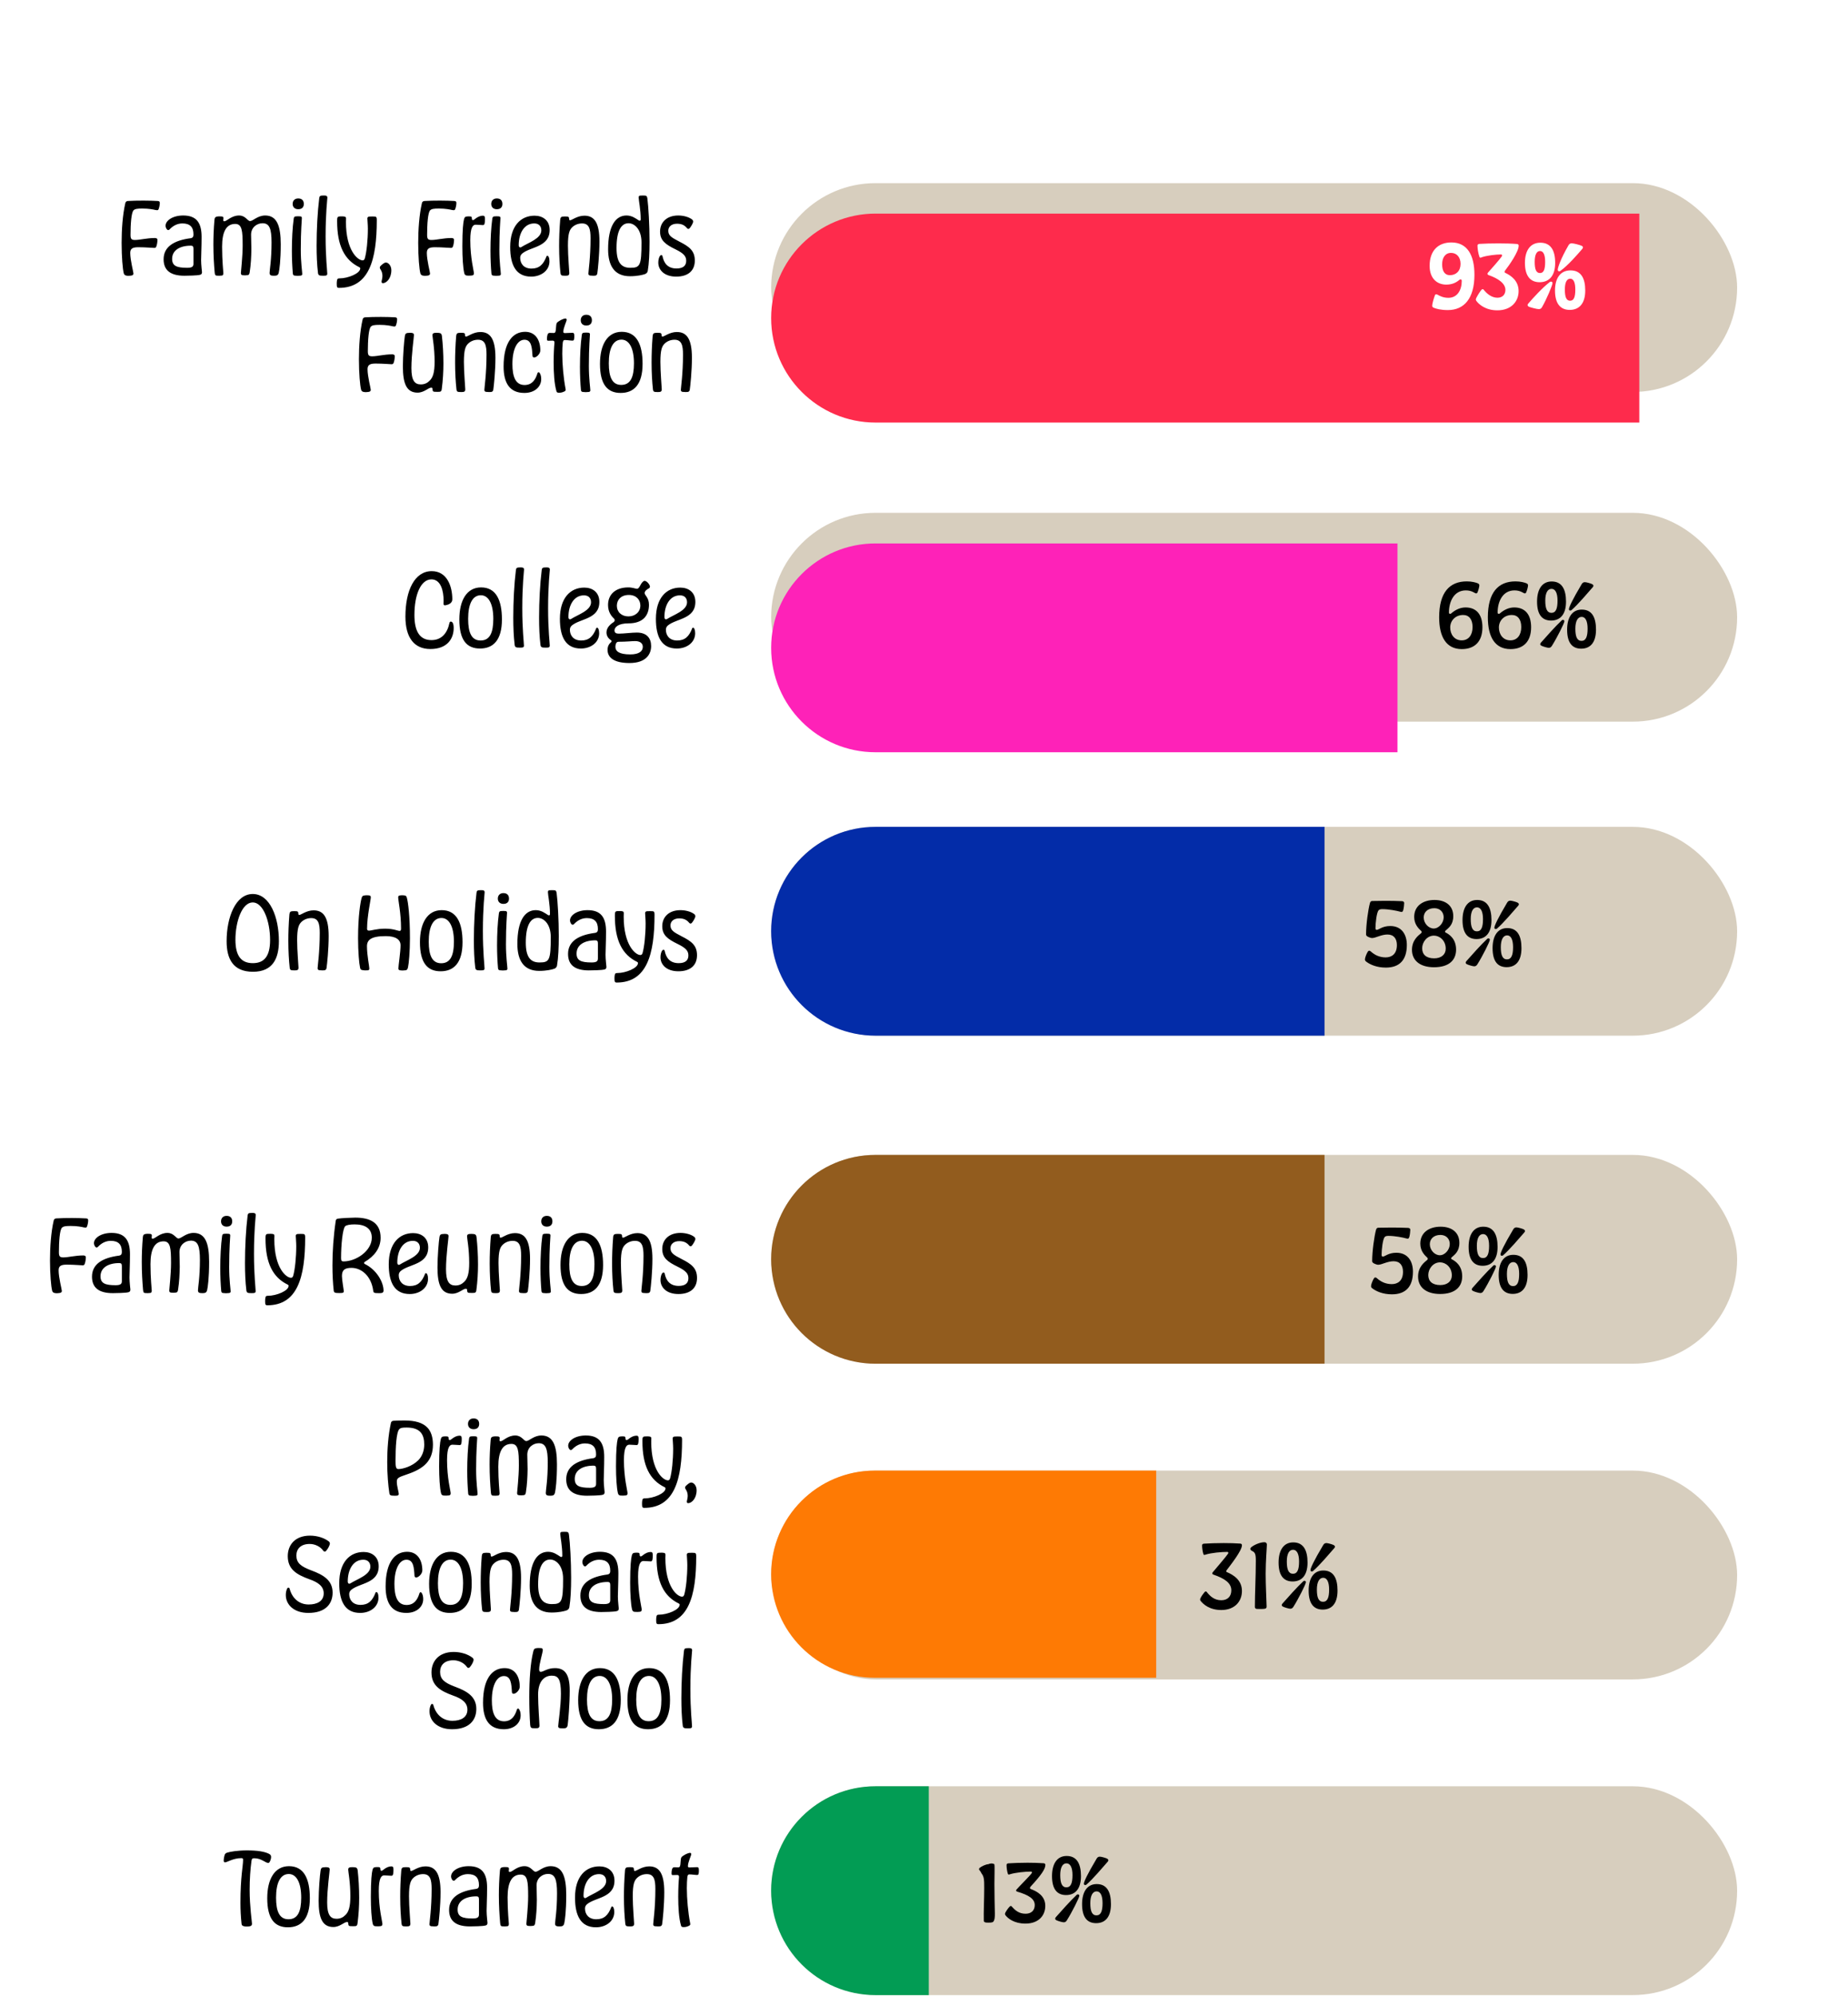 <svg viewBox="0 0 302 326" fill="none" xmlns="http://www.w3.org/2000/svg">
<path d="M21.01 45.056C21.138 45.056 21.314 45.041 21.378 45.025C21.666 44.992 21.81 44.897 21.81 44.688C21.81 44.449 21.282 42.48 21.282 41.312C21.282 40.577 21.714 40.385 22.61 40.385C23.89 40.385 24.834 40.496 25.234 40.496C25.378 40.496 25.474 40.432 25.538 40.288C25.666 39.984 25.73 39.489 25.73 39.169C25.73 38.961 25.538 38.88 25.314 38.88C24.002 38.88 22.882 39.2 22.05 39.2C21.474 39.2 21.33 39.025 21.33 38.352C21.33 36.624 21.458 34.721 21.826 34.352C22.05 34.129 22.402 34.065 23.25 34.065C24.37 34.065 25.058 34.224 25.41 34.304C25.49 34.321 25.602 34.337 25.682 34.337C25.762 34.337 25.858 34.304 25.906 34.193C26.034 33.889 26.114 33.472 26.114 33.153C26.114 32.992 26.066 32.849 25.794 32.833C25.218 32.8 24.354 32.769 23.474 32.769C22.546 32.769 21.602 32.785 20.882 32.833C20.706 32.849 20.53 32.944 20.482 33.169C20.034 35.105 19.874 37.536 19.874 39.681C19.874 41.984 20.05 43.953 20.226 44.641C20.306 44.944 20.53 45.008 20.69 45.025C20.738 45.041 20.882 45.056 21.01 45.056ZM30.145 45.041C30.689 45.041 32.257 45.008 32.657 44.897C32.913 44.849 33.009 44.705 33.009 44.465C33.009 44.321 32.865 43.281 32.865 42.496C32.865 41.697 32.945 40.465 32.945 38.705C32.945 36.465 32.177 35.2 29.937 35.2C28.241 35.2 27.057 36.017 27.057 36.88C27.057 37.072 27.153 37.328 27.281 37.472C27.361 37.553 27.425 37.584 27.489 37.584C27.569 37.584 27.633 37.553 27.713 37.472C28.273 36.88 28.977 36.496 29.809 36.496C31.057 36.496 31.617 37.105 31.617 38.288C31.617 38.624 31.537 38.849 31.153 38.913C28.449 39.264 26.737 40.288 26.737 42.352C26.737 44.112 27.809 45.041 30.145 45.041ZM31.617 43.072C31.617 43.489 31.473 43.745 30.593 43.745C28.881 43.745 28.129 43.441 28.129 42.288C28.129 40.88 29.393 40.129 31.201 40.129C31.521 40.129 31.617 40.273 31.617 40.641V43.072ZM36.503 44.641C36.503 44.432 36.295 42.608 36.295 40.304C36.295 37.84 36.983 36.577 38.439 36.577C39.559 36.577 39.655 37.712 39.655 40.129C39.655 41.904 39.367 44.337 39.367 44.577C39.367 44.8 39.399 44.928 39.703 44.961C39.815 44.977 39.927 44.977 40.071 44.977C40.199 44.977 40.327 44.961 40.471 44.944C40.679 44.913 40.759 44.785 40.807 44.449C40.999 43.217 41.063 41.953 41.079 40.721C41.079 39.889 41.031 38.977 41.031 38.337C41.031 37.12 42.007 36.465 42.903 36.465C44.039 36.465 44.375 37.361 44.375 39.617C44.375 42.48 44.055 44.129 44.055 44.593C44.055 44.833 44.151 44.992 44.455 45.025C44.567 45.041 44.679 45.041 44.791 45.041C44.887 45.041 44.983 45.041 45.063 45.025C45.255 45.008 45.463 44.913 45.543 44.593C45.671 44.065 45.879 42.513 45.879 39.904C45.879 36.864 45.239 35.2 43.335 35.2C42.103 35.2 41.335 36.112 40.871 36.112C40.439 36.112 40.135 35.2 39.063 35.2C37.815 35.2 37.063 36.145 36.663 36.145C36.551 36.145 36.487 36.096 36.487 35.984C36.487 35.856 36.519 35.728 36.519 35.633C36.519 35.456 36.439 35.392 36.247 35.361C36.135 35.344 36.039 35.344 35.927 35.344C35.751 35.344 35.639 35.344 35.463 35.377C35.223 35.425 35.079 35.52 35.047 35.904C34.919 37.392 34.871 38.736 34.871 39.937C34.871 41.697 34.967 43.169 35.079 44.465C35.111 44.913 35.207 45.008 35.415 45.025C35.575 45.041 35.735 45.041 35.847 45.041C35.991 45.041 36.183 45.025 36.279 45.008C36.407 44.992 36.503 44.864 36.503 44.641ZM49.394 44.769C49.394 44.401 49.154 42.928 49.154 40.752C49.154 37.633 49.33 35.904 49.33 35.617C49.33 35.425 49.234 35.361 49.058 35.344C48.946 35.328 48.834 35.328 48.722 35.328C48.594 35.328 48.482 35.328 48.37 35.344C48.162 35.361 48.05 35.408 48.002 35.697C47.794 37.2 47.698 39.105 47.698 40.944C47.698 42.304 47.762 43.617 47.858 44.705C47.89 44.961 48.018 45.008 48.194 45.025C48.338 45.041 48.482 45.056 48.642 45.056C48.802 45.056 48.978 45.041 49.122 45.025C49.266 45.008 49.394 44.944 49.394 44.769ZM48.738 34.176C49.378 34.176 49.65 33.809 49.65 33.312C49.65 32.8 49.378 32.416 48.738 32.416C48.146 32.416 47.826 32.8 47.826 33.312C47.826 33.809 48.146 34.176 48.738 34.176ZM53.483 44.721C53.483 44.273 53.211 42.129 53.211 38.608C53.211 34.721 53.499 32.544 53.499 32.273C53.499 32.048 53.355 31.968 53.211 31.953C53.131 31.936 53.003 31.936 52.875 31.936C52.747 31.936 52.667 31.936 52.539 31.953C52.331 31.985 52.219 32.017 52.171 32.352C51.883 34.688 51.739 37.505 51.739 40.129C51.739 41.728 51.803 43.248 51.963 44.56C51.995 44.928 52.187 45.008 52.411 45.025C52.539 45.041 52.699 45.041 52.843 45.041C52.971 45.041 53.083 45.041 53.179 45.025C53.371 45.008 53.483 44.928 53.483 44.721ZM55.03 46.337C55.03 46.449 55.03 46.608 55.046 46.721C55.078 46.913 55.126 47.025 55.382 47.025C60.31 47.025 61.574 42.465 61.574 35.937C61.574 35.584 61.542 35.408 61.27 35.377C61.158 35.361 61.014 35.361 60.87 35.361C60.694 35.361 60.502 35.361 60.342 35.377C60.182 35.392 60.038 35.472 60.038 35.681C60.038 35.904 60.118 36.705 60.118 37.361C60.118 39.233 59.91 41.153 59.622 42.193C59.542 42.449 59.43 42.529 59.254 42.529C58.486 42.529 56.534 40.961 56.534 36.24C56.534 36.065 56.55 35.776 56.55 35.712C56.55 35.441 56.438 35.408 56.278 35.377C56.198 35.361 56.054 35.344 55.91 35.344C55.734 35.344 55.574 35.344 55.462 35.361C55.11 35.392 55.094 35.6 55.094 36.129C55.094 40.112 56.278 42.465 58.726 43.648C58.822 43.697 58.87 43.761 58.87 43.84C58.87 44.672 56.854 45.472 55.494 45.472C55.254 45.472 55.126 45.505 55.078 45.776C55.046 45.92 55.03 46.129 55.03 46.337ZM62.064 43.712C62.064 43.809 62.112 43.92 62.208 44.048C62.416 44.368 62.496 44.721 62.496 45.072C62.496 45.52 62.352 45.825 62.352 46.017C62.352 46.176 62.448 46.257 62.56 46.257C63.152 46.257 63.952 45.489 63.952 44.145C63.952 43.344 63.424 42.88 63.072 42.88C62.944 42.88 62.832 42.928 62.688 43.025C62.512 43.153 62.368 43.264 62.208 43.425C62.096 43.536 62.064 43.617 62.064 43.712ZM69.479 45.056C69.607 45.056 69.783 45.041 69.847 45.025C70.135 44.992 70.279 44.897 70.279 44.688C70.279 44.449 69.751 42.48 69.751 41.312C69.751 40.577 70.183 40.385 71.079 40.385C72.359 40.385 73.303 40.496 73.703 40.496C73.847 40.496 73.943 40.432 74.007 40.288C74.135 39.984 74.199 39.489 74.199 39.169C74.199 38.961 74.007 38.88 73.783 38.88C72.471 38.88 71.351 39.2 70.519 39.2C69.943 39.2 69.799 39.025 69.799 38.352C69.799 36.624 69.927 34.721 70.295 34.352C70.519 34.129 70.871 34.065 71.719 34.065C72.839 34.065 73.527 34.224 73.879 34.304C73.959 34.321 74.071 34.337 74.151 34.337C74.231 34.337 74.327 34.304 74.375 34.193C74.503 33.889 74.583 33.472 74.583 33.153C74.583 32.992 74.535 32.849 74.263 32.833C73.687 32.8 72.823 32.769 71.943 32.769C71.015 32.769 70.071 32.785 69.351 32.833C69.175 32.849 68.999 32.944 68.951 33.169C68.503 35.105 68.343 37.536 68.343 39.681C68.343 41.984 68.519 43.953 68.695 44.641C68.775 44.944 68.999 45.008 69.159 45.025C69.207 45.041 69.351 45.056 69.479 45.056ZM77.446 44.624C77.446 44.304 76.854 42.129 76.854 39.248C76.854 37.12 77.286 36.705 77.734 36.705C78.15 36.705 78.63 36.769 78.918 36.769C79.046 36.769 79.158 36.721 79.206 36.449C79.238 36.288 79.254 36.065 79.254 35.745C79.254 35.328 79.142 35.233 78.902 35.233C78.518 35.233 78.07 35.392 77.51 35.856C77.43 35.92 77.35 35.953 77.286 35.953C77.19 35.953 77.11 35.889 77.11 35.664C77.11 35.505 77.078 35.392 76.902 35.361C76.806 35.344 76.726 35.344 76.63 35.344C76.438 35.344 76.246 35.361 76.134 35.392C76.006 35.425 75.894 35.553 75.83 35.809C75.702 36.304 75.558 37.456 75.558 40.224C75.558 42.065 75.67 43.761 75.862 44.577C75.91 44.849 76.054 44.977 76.262 45.008C76.39 45.025 76.55 45.025 76.71 45.025C76.886 45.025 77.062 45.008 77.174 44.992C77.382 44.961 77.446 44.833 77.446 44.624ZM81.847 44.769C81.847 44.401 81.607 42.928 81.607 40.752C81.607 37.633 81.783 35.904 81.783 35.617C81.783 35.425 81.687 35.361 81.511 35.344C81.399 35.328 81.287 35.328 81.175 35.328C81.047 35.328 80.935 35.328 80.823 35.344C80.615 35.361 80.503 35.408 80.455 35.697C80.247 37.2 80.151 39.105 80.151 40.944C80.151 42.304 80.215 43.617 80.311 44.705C80.343 44.961 80.471 45.008 80.647 45.025C80.791 45.041 80.935 45.056 81.095 45.056C81.255 45.056 81.431 45.041 81.575 45.025C81.719 45.008 81.847 44.944 81.847 44.769ZM81.191 34.176C81.831 34.176 82.103 33.809 82.103 33.312C82.103 32.8 81.831 32.416 81.191 32.416C80.599 32.416 80.279 32.8 80.279 33.312C80.279 33.809 80.599 34.176 81.191 34.176ZM89.792 42.688C89.792 42.081 89.616 41.776 89.44 41.776C89.376 41.776 89.344 41.809 89.312 41.873C88.784 43.248 88.096 43.873 86.848 43.873C85.6 43.873 85.008 43.056 85.008 42.112C85.008 41.825 85.12 41.6 85.344 41.408C86.72 40.273 89.824 40.385 89.824 37.569C89.824 35.968 88.672 35.233 87.36 35.233C85.12 35.233 83.376 36.88 83.376 40.337C83.376 43.297 84.32 45.184 86.8 45.184C88.432 45.184 89.792 44.193 89.792 42.688ZM88.464 37.633C88.464 38.992 86.272 39.664 85.184 40.368C85.12 40.401 85.072 40.416 85.008 40.416C84.848 40.416 84.768 40.24 84.768 40.048C84.768 38.096 85.664 36.496 87.312 36.496C88.032 36.496 88.464 36.928 88.464 37.633ZM95.499 35.233C94.331 35.233 93.451 35.984 93.147 35.984C93.035 35.984 93.003 35.873 93.003 35.712C93.003 35.489 92.907 35.392 92.699 35.377C92.555 35.361 92.443 35.361 92.331 35.361C92.219 35.361 92.123 35.361 91.995 35.377C91.755 35.392 91.579 35.489 91.547 35.889C91.419 37.441 91.371 38.897 91.371 40.209C91.371 41.937 91.467 43.425 91.595 44.608C91.627 44.944 91.771 45.008 91.995 45.025C92.107 45.041 92.251 45.041 92.379 45.041C92.491 45.041 92.587 45.041 92.683 45.025C92.939 44.992 93.035 44.88 93.035 44.593C93.035 44.288 92.811 41.809 92.811 40.112C92.811 38.112 93.083 37.536 93.515 37.12C93.931 36.721 94.507 36.496 95.115 36.496C96.283 36.496 96.507 37.408 96.507 38.928C96.507 42.065 96.155 44.337 96.155 44.688C96.155 44.864 96.235 44.977 96.427 45.008C96.587 45.025 96.763 45.041 96.939 45.041C97.051 45.041 97.163 45.041 97.259 45.025C97.435 45.008 97.579 44.897 97.611 44.672C97.707 44.032 97.963 41.584 97.963 39.441C97.963 36.304 97.083 35.233 95.499 35.233ZM102.994 43.745C101.57 43.745 100.754 42.928 100.754 40.513C100.754 37.712 101.506 36.465 102.722 36.465C103.666 36.465 104.834 37.425 104.834 39.6C104.834 43.408 104.594 43.745 102.994 43.745ZM102.946 45.12C104.114 45.12 105.042 44.913 105.458 44.752C105.698 44.641 105.826 44.449 105.858 44.24C106.066 43.041 106.146 41.281 106.146 39.456C106.146 36.736 105.97 33.776 105.794 32.416C105.746 32.048 105.634 31.985 105.458 31.953C105.33 31.936 105.202 31.936 105.058 31.936C104.914 31.936 104.77 31.936 104.626 31.953C104.45 31.968 104.37 32.032 104.37 32.273C104.37 32.705 104.706 34.24 104.706 35.825C104.706 35.984 104.642 36.048 104.546 36.048C104.498 36.048 104.434 36.032 104.386 36.001C103.89 35.681 103.266 35.2 102.386 35.2C100.578 35.2 99.378 36.944 99.378 40.721C99.378 43.361 100.386 45.12 102.946 45.12ZM108.267 41.856C108.235 41.728 108.155 41.664 108.075 41.664C107.995 41.664 107.899 41.728 107.835 41.825C107.691 42.048 107.579 42.449 107.579 42.897C107.579 44.096 108.555 45.184 110.507 45.184C112.427 45.184 113.547 44.24 113.547 42.56C113.547 40.961 112.651 40.288 111.035 39.472C109.659 38.769 109.211 38.449 109.211 37.681C109.211 37.025 109.755 36.544 110.635 36.544C111.403 36.544 111.867 36.785 112.267 37.264C112.347 37.361 112.411 37.392 112.491 37.392C112.571 37.392 112.651 37.344 112.715 37.264C112.923 37.025 113.275 36.432 113.275 36.209C113.275 36.001 113.179 35.889 112.971 35.761C112.507 35.441 111.675 35.2 110.843 35.2C108.955 35.2 107.867 36.321 107.867 37.825C107.867 39.264 108.731 39.92 110.379 40.721C111.787 41.408 112.139 41.889 112.139 42.608C112.139 43.377 111.659 43.856 110.555 43.856C109.099 43.856 108.491 42.961 108.267 41.856ZM59.792 64.056C59.92 64.056 60.096 64.04 60.16 64.025C60.448 63.992 60.592 63.897 60.592 63.688C60.592 63.449 60.064 61.48 60.064 60.312C60.064 59.577 60.496 59.385 61.392 59.385C62.672 59.385 63.616 59.496 64.016 59.496C64.16 59.496 64.256 59.432 64.32 59.288C64.448 58.984 64.512 58.489 64.512 58.169C64.512 57.961 64.32 57.88 64.096 57.88C62.784 57.88 61.664 58.2 60.832 58.2C60.256 58.2 60.112 58.025 60.112 57.352C60.112 55.624 60.24 53.721 60.608 53.352C60.832 53.129 61.184 53.065 62.032 53.065C63.152 53.065 63.84 53.224 64.192 53.304C64.272 53.321 64.384 53.337 64.464 53.337C64.544 53.337 64.64 53.304 64.688 53.193C64.816 52.889 64.896 52.472 64.896 52.153C64.896 51.992 64.848 51.849 64.576 51.833C64 51.8 63.136 51.769 62.256 51.769C61.328 51.769 60.384 51.785 59.664 51.833C59.488 51.849 59.312 51.944 59.264 52.169C58.816 54.105 58.656 56.536 58.656 58.681C58.656 60.984 58.832 62.953 59.008 63.641C59.088 63.944 59.312 64.008 59.472 64.025C59.52 64.04 59.664 64.056 59.792 64.056ZM68.239 64.136C69.311 64.136 69.999 63.321 70.479 63.321C70.639 63.321 70.687 63.416 70.687 63.624C70.687 63.88 70.799 63.977 70.975 63.992C71.135 64.008 71.311 64.008 71.487 64.008C71.615 64.008 71.743 64.008 71.855 63.992C72.031 63.977 72.159 63.864 72.191 63.56C72.383 62.089 72.463 60.697 72.463 59.368C72.463 57.769 72.367 56.248 72.223 54.937C72.175 54.489 71.999 54.408 71.695 54.377C71.567 54.361 71.487 54.361 71.359 54.361C71.231 54.361 71.119 54.361 71.023 54.377C70.783 54.425 70.671 54.505 70.671 54.761C70.671 55.096 71.023 56.792 71.023 59.096C71.023 60.792 70.767 61.688 70.175 62.217C69.839 62.553 69.391 62.792 68.767 62.792C67.775 62.792 67.231 62.169 67.231 60.136C67.231 57.897 67.647 55.096 67.647 54.728C67.647 54.536 67.551 54.425 67.359 54.392C67.279 54.377 67.151 54.361 67.007 54.361C66.863 54.361 66.687 54.377 66.575 54.392C66.319 54.425 66.207 54.569 66.159 54.904C66.047 55.577 65.839 58.056 65.839 59.849C65.839 62.584 66.399 64.136 68.239 64.136ZM78.499 54.233C77.331 54.233 76.451 54.984 76.147 54.984C76.035 54.984 76.003 54.873 76.003 54.712C76.003 54.489 75.907 54.392 75.699 54.377C75.555 54.361 75.443 54.361 75.331 54.361C75.219 54.361 75.123 54.361 74.995 54.377C74.755 54.392 74.579 54.489 74.547 54.889C74.419 56.441 74.371 57.897 74.371 59.209C74.371 60.937 74.467 62.425 74.595 63.608C74.627 63.944 74.771 64.008 74.995 64.025C75.107 64.04 75.251 64.04 75.379 64.04C75.491 64.04 75.587 64.04 75.683 64.025C75.939 63.992 76.035 63.88 76.035 63.593C76.035 63.288 75.811 60.809 75.811 59.112C75.811 57.112 76.083 56.536 76.515 56.12C76.931 55.721 77.507 55.496 78.115 55.496C79.283 55.496 79.507 56.408 79.507 57.928C79.507 61.065 79.155 63.337 79.155 63.688C79.155 63.864 79.235 63.977 79.427 64.008C79.587 64.025 79.763 64.04 79.939 64.04C80.051 64.04 80.163 64.04 80.259 64.025C80.435 64.008 80.579 63.897 80.611 63.672C80.707 63.032 80.963 60.584 80.963 58.441C80.963 55.304 80.083 54.233 78.499 54.233ZM85.69 64.184C87.37 64.184 88.442 63.193 88.442 61.928C88.442 61.496 88.362 61.16 88.17 60.889C88.138 60.84 88.09 60.809 88.026 60.809C87.914 60.809 87.866 60.873 87.834 60.968C87.514 62.008 86.97 62.889 85.722 62.889C84.17 62.889 83.738 61.385 83.738 59.465C83.738 56.92 84.586 55.496 85.706 55.496C86.858 55.496 86.938 56.776 87.018 58.105C87.034 58.312 87.13 58.392 87.306 58.392C87.658 58.392 88.298 57.816 88.298 57.24C88.298 55.544 87.498 54.2 85.818 54.2C83.834 54.2 82.298 55.864 82.298 59.864C82.298 62.569 83.29 64.184 85.69 64.184ZM92.397 52.025C92.253 52.025 91.757 52.169 91.277 52.505C90.973 52.712 90.909 52.761 90.861 53.529C90.829 54.136 90.781 54.392 90.493 54.392C90.349 54.392 90.093 54.377 89.853 54.377C89.645 54.377 89.517 54.472 89.453 54.761C89.421 54.889 89.389 55.081 89.389 55.24V55.432C89.405 55.624 89.453 55.657 89.613 55.657C89.773 55.657 90.109 55.641 90.301 55.641C90.541 55.641 90.637 55.752 90.605 56.056C90.541 56.681 90.477 57.864 90.477 59.176C90.477 60.84 90.573 62.697 90.941 63.928C90.989 64.105 91.133 64.153 91.357 64.153C91.693 64.153 91.949 64.088 92.285 63.913C92.397 63.849 92.445 63.769 92.445 63.657C92.445 63.608 92.429 63.529 92.413 63.449C92.093 61.785 91.885 59.529 91.885 57.785C91.885 57.081 91.917 56.456 91.965 56.008C91.997 55.736 92.061 55.544 92.301 55.544C92.749 55.544 93.229 55.641 93.565 55.641C93.677 55.641 93.773 55.593 93.805 55.449C93.837 55.288 93.853 55.129 93.853 54.953C93.853 54.856 93.853 54.745 93.837 54.633C93.805 54.441 93.725 54.361 93.581 54.361C93.197 54.361 92.589 54.408 92.333 54.408C92.125 54.408 92.061 54.344 92.061 54.2C92.061 53.513 92.605 52.489 92.605 52.233C92.605 52.12 92.541 52.025 92.397 52.025ZM96.472 63.769C96.472 63.401 96.232 61.928 96.232 59.752C96.232 56.633 96.408 54.904 96.408 54.617C96.408 54.425 96.312 54.361 96.136 54.344C96.024 54.328 95.912 54.328 95.8 54.328C95.672 54.328 95.56 54.328 95.448 54.344C95.24 54.361 95.128 54.408 95.08 54.697C94.872 56.2 94.776 58.105 94.776 59.944C94.776 61.304 94.84 62.617 94.936 63.705C94.968 63.961 95.096 64.008 95.272 64.025C95.416 64.04 95.56 64.056 95.72 64.056C95.88 64.056 96.056 64.04 96.2 64.025C96.344 64.008 96.472 63.944 96.472 63.769ZM95.816 53.176C96.456 53.176 96.728 52.809 96.728 52.312C96.728 51.8 96.456 51.416 95.816 51.416C95.224 51.416 94.904 51.8 94.904 52.312C94.904 52.809 95.224 53.176 95.816 53.176ZM101.521 62.873C100.065 62.873 99.489 61.624 99.489 59.337C99.489 56.889 100.209 55.48 101.569 55.48C102.817 55.48 103.601 56.873 103.601 59.337C103.601 61.624 103.025 62.873 101.521 62.873ZM101.425 64.184C103.601 64.184 105.009 62.809 105.009 59.432C105.009 56.217 104.017 54.2 101.601 54.2C99.265 54.2 98.049 56.312 98.049 59.432C98.049 62.809 99.265 64.184 101.425 64.184ZM110.608 54.233C109.44 54.233 108.56 54.984 108.256 54.984C108.144 54.984 108.112 54.873 108.112 54.712C108.112 54.489 108.016 54.392 107.808 54.377C107.664 54.361 107.552 54.361 107.44 54.361C107.328 54.361 107.232 54.361 107.104 54.377C106.864 54.392 106.688 54.489 106.656 54.889C106.528 56.441 106.48 57.897 106.48 59.209C106.48 60.937 106.576 62.425 106.704 63.608C106.736 63.944 106.88 64.008 107.104 64.025C107.216 64.04 107.36 64.04 107.488 64.04C107.6 64.04 107.696 64.04 107.792 64.025C108.048 63.992 108.144 63.88 108.144 63.593C108.144 63.288 107.92 60.809 107.92 59.112C107.92 57.112 108.192 56.536 108.624 56.12C109.04 55.721 109.616 55.496 110.224 55.496C111.392 55.496 111.616 56.408 111.616 57.928C111.616 61.065 111.264 63.337 111.264 63.688C111.264 63.864 111.344 63.977 111.536 64.008C111.696 64.025 111.872 64.04 112.048 64.04C112.16 64.04 112.272 64.04 112.368 64.025C112.544 64.008 112.688 63.897 112.72 63.672C112.816 63.032 113.072 60.584 113.072 58.441C113.072 55.304 112.192 54.233 110.608 54.233Z" fill="black"/>
<path d="M70.333 106.015C73.101 106.015 74.141 104.319 74.141 102.591C74.141 101.839 73.933 101.535 73.661 101.535C73.565 101.535 73.485 101.615 73.453 101.743C73.101 103.455 72.141 104.559 70.509 104.559C68.525 104.559 67.725 103.023 67.725 100.463C67.725 97.103 68.781 94.639 70.509 94.639C72.061 94.639 72.493 96.559 72.493 98.127C72.493 98.255 72.477 98.463 72.477 98.607C72.477 98.783 72.557 98.879 72.701 98.879C72.845 98.879 73.341 98.735 73.437 98.655C73.789 98.463 73.917 98.191 73.917 97.887C73.917 95.791 73.069 93.295 70.557 93.295C67.773 93.295 66.253 96.415 66.253 100.719C66.253 104.143 67.677 106.015 70.333 106.015ZM78.536 104.623C77.08 104.623 76.504 103.375 76.504 101.087C76.504 98.639 77.224 97.231 78.584 97.231C79.832 97.231 80.616 98.623 80.616 101.087C80.616 103.375 80.04 104.623 78.536 104.623ZM78.44 105.935C80.616 105.935 82.024 104.559 82.024 101.183C82.024 97.967 81.032 95.951 78.616 95.951C76.28 95.951 75.064 98.063 75.064 101.183C75.064 104.559 76.28 105.935 78.44 105.935ZM85.623 105.471C85.623 105.023 85.351 102.879 85.351 99.359C85.351 95.471 85.639 93.295 85.639 93.023C85.639 92.799 85.495 92.719 85.351 92.703C85.271 92.687 85.143 92.687 85.015 92.687C84.887 92.687 84.807 92.687 84.679 92.703C84.471 92.735 84.359 92.767 84.311 93.103C84.023 95.439 83.879 98.255 83.879 100.879C83.879 102.479 83.943 103.999 84.103 105.311C84.135 105.679 84.327 105.759 84.551 105.775C84.679 105.791 84.839 105.791 84.983 105.791C85.111 105.791 85.223 105.791 85.319 105.775C85.511 105.759 85.623 105.679 85.623 105.471ZM89.841 105.471C89.841 105.023 89.569 102.879 89.569 99.359C89.569 95.471 89.857 93.295 89.857 93.023C89.857 92.799 89.713 92.719 89.569 92.703C89.489 92.687 89.361 92.687 89.233 92.687C89.105 92.687 89.025 92.687 88.897 92.703C88.689 92.735 88.577 92.767 88.529 93.103C88.241 95.439 88.097 98.255 88.097 100.879C88.097 102.479 88.161 103.999 88.321 105.311C88.353 105.679 88.545 105.759 88.769 105.775C88.897 105.791 89.057 105.791 89.201 105.791C89.329 105.791 89.441 105.791 89.537 105.775C89.729 105.759 89.841 105.679 89.841 105.471ZM97.916 103.439C97.916 102.831 97.74 102.527 97.564 102.527C97.5 102.527 97.468 102.559 97.436 102.623C96.908 103.999 96.22 104.623 94.972 104.623C93.724 104.623 93.132 103.807 93.132 102.863C93.132 102.575 93.244 102.351 93.468 102.159C94.844 101.023 97.948 101.135 97.948 98.319C97.948 96.719 96.796 95.983 95.484 95.983C93.244 95.983 91.5 97.631 91.5 101.087C91.5 104.047 92.444 105.935 94.924 105.935C96.556 105.935 97.916 104.943 97.916 103.439ZM96.588 98.383C96.588 99.743 94.396 100.415 93.308 101.119C93.244 101.151 93.196 101.167 93.132 101.167C92.972 101.167 92.892 100.991 92.892 100.799C92.892 98.847 93.788 97.247 95.436 97.247C96.156 97.247 96.588 97.679 96.588 98.383ZM102.871 108.303C105.655 108.303 106.407 106.783 106.407 105.535C106.407 104.255 105.703 103.327 104.071 103.327C103.207 103.327 101.991 103.503 101.127 103.503C100.695 103.503 100.423 103.375 100.423 102.975C100.423 102.479 100.983 101.823 102.711 101.823C105.031 101.823 106.055 100.591 106.055 98.783C106.055 97.599 105.351 97.263 105.351 96.879C105.351 96.543 105.687 96.287 106.055 96.095C106.167 96.031 106.199 95.935 106.215 95.839C106.215 95.471 105.671 94.879 105.351 94.879C105.127 94.879 104.871 95.151 104.583 95.711C104.455 95.967 104.295 96.175 104.103 96.175C103.847 96.175 103.367 95.951 102.679 95.951C100.583 95.951 99.367 97.103 99.367 98.815C99.367 99.951 99.879 100.607 100.359 101.071C100.423 101.135 100.455 101.215 100.455 101.295C100.455 101.407 100.407 101.503 100.311 101.599C99.751 101.951 99.111 102.511 99.111 103.311C99.111 103.871 99.415 104.303 99.847 104.575C99.911 104.623 99.943 104.671 99.943 104.735C99.943 104.799 99.911 104.863 99.847 104.911C99.607 105.119 99.287 105.455 99.287 106.159C99.287 107.423 100.359 108.303 102.871 108.303ZM101.079 104.831C102.343 104.831 103.287 104.719 103.783 104.719C104.631 104.719 105.047 105.103 105.047 105.663C105.047 106.383 104.423 106.895 102.999 106.895C101.159 106.895 100.567 106.367 100.567 105.647C100.567 105.471 100.599 105.311 100.663 105.135C100.743 104.927 100.871 104.831 101.079 104.831ZM102.695 100.687C101.575 100.687 100.807 99.967 100.807 98.943C100.807 97.983 101.495 97.183 102.759 97.183C103.975 97.183 104.647 97.967 104.647 98.911C104.647 99.967 103.799 100.687 102.695 100.687ZM113.604 103.439C113.604 102.831 113.428 102.527 113.252 102.527C113.188 102.527 113.156 102.559 113.124 102.623C112.596 103.999 111.908 104.623 110.66 104.623C109.412 104.623 108.82 103.807 108.82 102.863C108.82 102.575 108.932 102.351 109.156 102.159C110.532 101.023 113.636 101.135 113.636 98.319C113.636 96.719 112.484 95.983 111.172 95.983C108.932 95.983 107.188 97.631 107.188 101.087C107.188 104.047 108.132 105.935 110.612 105.935C112.244 105.935 113.604 104.943 113.604 103.439ZM112.276 98.383C112.276 99.743 110.084 100.415 108.996 101.119C108.932 101.151 108.884 101.167 108.82 101.167C108.66 101.167 108.58 100.991 108.58 100.799C108.58 98.847 109.476 97.247 111.124 97.247C111.844 97.247 112.276 97.679 112.276 98.383Z" fill="black"/>
<path d="M45.578 153.727C45.578 149.823 44.106 146.031 41.306 146.031C38.506 146.031 37.034 149.823 37.034 153.743C37.034 156.591 38.058 158.735 41.338 158.735C44.554 158.735 45.578 156.591 45.578 153.727ZM41.322 157.327C39.498 157.327 38.474 156.255 38.474 153.503C38.474 150.543 39.546 147.407 41.306 147.407C42.986 147.407 44.138 150.415 44.138 153.551C44.138 156.239 43.146 157.327 41.322 157.327ZM51.247 148.703C50.079 148.703 49.199 149.455 48.895 149.455C48.783 149.455 48.751 149.343 48.751 149.183C48.751 148.959 48.655 148.863 48.447 148.847C48.303 148.831 48.191 148.831 48.079 148.831C47.967 148.831 47.871 148.831 47.743 148.847C47.503 148.863 47.327 148.959 47.295 149.359C47.167 150.911 47.119 152.367 47.119 153.679C47.119 155.407 47.215 156.895 47.343 158.079C47.375 158.415 47.519 158.479 47.743 158.495C47.855 158.511 47.999 158.511 48.127 158.511C48.239 158.511 48.335 158.511 48.431 158.495C48.687 158.463 48.783 158.351 48.783 158.063C48.783 157.759 48.559 155.279 48.559 153.583C48.559 151.583 48.831 151.007 49.263 150.591C49.679 150.191 50.255 149.967 50.863 149.967C52.031 149.967 52.255 150.879 52.255 152.399C52.255 155.535 51.903 157.807 51.903 158.159C51.903 158.335 51.983 158.447 52.175 158.479C52.335 158.495 52.511 158.511 52.687 158.511C52.799 158.511 52.911 158.511 53.007 158.495C53.183 158.479 53.327 158.367 53.359 158.143C53.455 157.503 53.711 155.055 53.711 152.911C53.711 149.775 52.831 148.703 51.247 148.703ZM59.666 158.511C59.826 158.511 59.954 158.511 60.13 158.495C60.29 158.463 60.354 158.399 60.354 158.191C60.354 157.807 59.97 156.047 59.97 154.575C59.97 153.519 60.658 152.911 63.042 152.911C64.658 152.911 65.458 153.471 65.458 154.415C65.458 155.503 65.106 157.727 65.106 158.191C65.106 158.399 65.202 158.463 65.378 158.495C65.554 158.527 65.698 158.527 65.826 158.527C65.954 158.527 66.098 158.511 66.258 158.495C66.498 158.463 66.594 158.367 66.674 158.015C66.818 157.407 66.994 155.439 66.994 153.263C66.994 149.631 66.69 147.359 66.498 146.687C66.434 146.399 66.338 146.303 66.13 146.271C65.954 146.239 65.81 146.239 65.666 146.239C65.538 146.239 65.394 146.255 65.266 146.287C65.122 146.335 65.074 146.415 65.074 146.575C65.074 147.151 65.538 149.135 65.538 151.679C65.538 151.951 65.474 152.063 65.298 152.063C65.01 152.063 64.338 151.695 62.946 151.695C61.538 151.695 60.754 152.015 60.29 152.015C60.114 152.015 59.986 151.935 59.986 151.727C59.986 149.663 60.594 146.991 60.594 146.591C60.594 146.415 60.546 146.335 60.434 146.287C60.338 146.255 60.13 146.239 59.938 146.239C59.762 146.239 59.554 146.255 59.394 146.303C59.25 146.351 59.17 146.415 59.09 146.703C58.898 147.391 58.514 149.647 58.514 153.263C58.514 155.439 58.69 157.407 58.834 158.015C58.882 158.335 58.978 158.399 59.154 158.447C59.33 158.479 59.506 158.511 59.666 158.511ZM72.098 157.343C70.642 157.343 70.066 156.095 70.066 153.807C70.066 151.359 70.786 149.951 72.146 149.951C73.394 149.951 74.178 151.343 74.178 153.807C74.178 156.095 73.602 157.343 72.098 157.343ZM72.002 158.655C74.178 158.655 75.586 157.279 75.586 153.903C75.586 150.687 74.594 148.671 72.178 148.671C69.842 148.671 68.626 150.783 68.626 153.903C68.626 157.279 69.842 158.655 72.002 158.655ZM79.185 158.191C79.185 157.743 78.913 155.599 78.913 152.079C78.913 148.191 79.201 146.015 79.201 145.743C79.201 145.519 79.057 145.439 78.913 145.423C78.833 145.407 78.705 145.407 78.577 145.407C78.449 145.407 78.369 145.407 78.241 145.423C78.033 145.455 77.921 145.487 77.873 145.823C77.585 148.159 77.441 150.975 77.441 153.599C77.441 155.199 77.505 156.719 77.665 158.031C77.697 158.399 77.889 158.479 78.113 158.495C78.241 158.511 78.401 158.511 78.545 158.511C78.673 158.511 78.785 158.511 78.881 158.495C79.073 158.479 79.185 158.399 79.185 158.191ZM82.924 158.239C82.924 157.871 82.684 156.399 82.684 154.223C82.684 151.103 82.86 149.375 82.86 149.087C82.86 148.895 82.764 148.831 82.588 148.815C82.476 148.799 82.364 148.799 82.252 148.799C82.124 148.799 82.012 148.799 81.9 148.815C81.692 148.831 81.58 148.879 81.532 149.167C81.324 150.671 81.228 152.575 81.228 154.415C81.228 155.775 81.292 157.087 81.388 158.175C81.42 158.431 81.548 158.479 81.724 158.495C81.868 158.511 82.012 158.527 82.172 158.527C82.332 158.527 82.508 158.511 82.652 158.495C82.796 158.479 82.924 158.415 82.924 158.239ZM82.268 147.647C82.908 147.647 83.18 147.279 83.18 146.783C83.18 146.271 82.908 145.887 82.268 145.887C81.676 145.887 81.356 146.271 81.356 146.783C81.356 147.279 81.676 147.647 82.268 147.647ZM88.165 157.215C86.741 157.215 85.925 156.399 85.925 153.983C85.925 151.183 86.677 149.935 87.893 149.935C88.837 149.935 90.005 150.895 90.005 153.071C90.005 156.879 89.765 157.215 88.165 157.215ZM88.117 158.591C89.285 158.591 90.213 158.383 90.629 158.223C90.869 158.111 90.997 157.919 91.029 157.711C91.237 156.511 91.317 154.751 91.317 152.927C91.317 150.207 91.141 147.247 90.965 145.887C90.917 145.519 90.805 145.455 90.629 145.423C90.501 145.407 90.373 145.407 90.229 145.407C90.085 145.407 89.941 145.407 89.797 145.423C89.621 145.439 89.541 145.503 89.541 145.743C89.541 146.175 89.877 147.711 89.877 149.295C89.877 149.455 89.813 149.519 89.717 149.519C89.669 149.519 89.605 149.503 89.557 149.471C89.061 149.151 88.437 148.671 87.557 148.671C85.749 148.671 84.549 150.415 84.549 154.191C84.549 156.831 85.557 158.591 88.117 158.591ZM96.238 158.511C96.782 158.511 98.35 158.479 98.75 158.367C99.006 158.319 99.102 158.175 99.102 157.935C99.102 157.791 98.958 156.751 98.958 155.967C98.958 155.167 99.038 153.935 99.038 152.175C99.038 149.935 98.27 148.671 96.03 148.671C94.334 148.671 93.15 149.487 93.15 150.351C93.15 150.543 93.246 150.799 93.374 150.943C93.454 151.023 93.518 151.055 93.582 151.055C93.662 151.055 93.726 151.023 93.806 150.943C94.366 150.351 95.07 149.967 95.902 149.967C97.15 149.967 97.71 150.575 97.71 151.759C97.71 152.095 97.63 152.319 97.246 152.383C94.542 152.735 92.83 153.759 92.83 155.823C92.83 157.583 93.902 158.511 96.238 158.511ZM97.71 156.543C97.71 156.959 97.566 157.215 96.686 157.215C94.974 157.215 94.222 156.911 94.222 155.759C94.222 154.351 95.486 153.599 97.294 153.599C97.614 153.599 97.71 153.743 97.71 154.111V156.543ZM100.419 159.807C100.419 159.919 100.419 160.079 100.435 160.191C100.467 160.383 100.515 160.495 100.771 160.495C105.699 160.495 106.963 155.935 106.963 149.407C106.963 149.055 106.931 148.879 106.659 148.847C106.547 148.831 106.403 148.831 106.259 148.831C106.083 148.831 105.891 148.831 105.731 148.847C105.571 148.863 105.427 148.943 105.427 149.151C105.427 149.375 105.507 150.175 105.507 150.831C105.507 152.703 105.299 154.623 105.011 155.663C104.931 155.919 104.819 155.999 104.643 155.999C103.875 155.999 101.923 154.431 101.923 149.711C101.923 149.535 101.939 149.247 101.939 149.183C101.939 148.911 101.827 148.879 101.667 148.847C101.587 148.831 101.443 148.815 101.299 148.815C101.123 148.815 100.963 148.815 100.851 148.831C100.499 148.863 100.483 149.071 100.483 149.599C100.483 153.583 101.667 155.935 104.115 157.119C104.211 157.167 104.259 157.231 104.259 157.311C104.259 158.143 102.243 158.943 100.883 158.943C100.643 158.943 100.515 158.975 100.467 159.247C100.435 159.391 100.419 159.599 100.419 159.807ZM108.625 155.327C108.593 155.199 108.513 155.135 108.433 155.135C108.353 155.135 108.257 155.199 108.193 155.295C108.049 155.519 107.937 155.919 107.937 156.367C107.937 157.567 108.913 158.655 110.865 158.655C112.785 158.655 113.905 157.711 113.905 156.031C113.905 154.431 113.009 153.759 111.393 152.943C110.017 152.239 109.569 151.919 109.569 151.151C109.569 150.495 110.113 150.015 110.993 150.015C111.761 150.015 112.225 150.255 112.625 150.735C112.705 150.831 112.769 150.863 112.849 150.863C112.929 150.863 113.009 150.815 113.073 150.735C113.281 150.495 113.633 149.903 113.633 149.679C113.633 149.471 113.537 149.359 113.329 149.231C112.865 148.911 112.033 148.671 111.201 148.671C109.313 148.671 108.225 149.791 108.225 151.295C108.225 152.735 109.089 153.391 110.737 154.191C112.145 154.879 112.497 155.359 112.497 156.079C112.497 156.847 112.017 157.327 110.913 157.327C109.457 157.327 108.849 156.431 108.625 155.327Z" fill="black"/>
<path d="M9.307 211.247C9.435 211.247 9.611 211.231 9.675 211.215C9.963 211.183 10.107 211.087 10.107 210.879C10.107 210.639 9.579 208.671 9.579 207.503C9.579 206.767 10.011 206.575 10.907 206.575C12.187 206.575 13.131 206.687 13.531 206.687C13.675 206.687 13.771 206.623 13.835 206.479C13.963 206.175 14.027 205.679 14.027 205.359C14.027 205.151 13.835 205.071 13.611 205.071C12.299 205.071 11.179 205.391 10.347 205.391C9.771 205.391 9.627 205.215 9.627 204.543C9.627 202.815 9.755 200.911 10.123 200.543C10.347 200.319 10.699 200.255 11.547 200.255C12.667 200.255 13.355 200.415 13.707 200.495C13.787 200.511 13.899 200.527 13.979 200.527C14.059 200.527 14.155 200.495 14.203 200.383C14.331 200.079 14.411 199.663 14.411 199.343C14.411 199.183 14.363 199.039 14.091 199.023C13.515 198.991 12.651 198.959 11.771 198.959C10.843 198.959 9.899 198.975 9.179 199.023C9.003 199.039 8.827 199.135 8.779 199.359C8.331 201.295 8.171 203.727 8.171 205.871C8.171 208.175 8.347 210.143 8.523 210.831C8.603 211.135 8.827 211.199 8.987 211.215C9.035 211.231 9.179 211.247 9.307 211.247ZM18.442 211.231C18.986 211.231 20.554 211.199 20.954 211.087C21.21 211.039 21.306 210.895 21.306 210.655C21.306 210.511 21.162 209.471 21.162 208.687C21.162 207.887 21.242 206.655 21.242 204.895C21.242 202.655 20.474 201.391 18.234 201.391C16.538 201.391 15.354 202.207 15.354 203.071C15.354 203.263 15.45 203.519 15.578 203.663C15.658 203.743 15.722 203.775 15.786 203.775C15.866 203.775 15.93 203.743 16.01 203.663C16.57 203.071 17.274 202.687 18.106 202.687C19.354 202.687 19.914 203.295 19.914 204.479C19.914 204.815 19.834 205.039 19.45 205.103C16.746 205.455 15.034 206.479 15.034 208.543C15.034 210.303 16.106 211.231 18.442 211.231ZM19.914 209.263C19.914 209.679 19.77 209.935 18.89 209.935C17.178 209.935 16.426 209.631 16.426 208.479C16.426 207.071 17.69 206.319 19.498 206.319C19.818 206.319 19.914 206.463 19.914 206.831V209.263ZM24.799 210.831C24.799 210.623 24.591 208.799 24.591 206.495C24.591 204.031 25.279 202.767 26.735 202.767C27.855 202.767 27.951 203.903 27.951 206.319C27.951 208.095 27.663 210.527 27.663 210.767C27.663 210.991 27.695 211.119 27.999 211.151C28.111 211.167 28.223 211.167 28.367 211.167C28.495 211.167 28.623 211.151 28.767 211.135C28.975 211.103 29.055 210.975 29.103 210.639C29.295 209.407 29.359 208.143 29.375 206.911C29.375 206.079 29.327 205.167 29.327 204.527C29.327 203.311 30.303 202.655 31.199 202.655C32.335 202.655 32.671 203.551 32.671 205.807C32.671 208.671 32.351 210.319 32.351 210.783C32.351 211.023 32.447 211.183 32.751 211.215C32.863 211.231 32.975 211.231 33.087 211.231C33.183 211.231 33.279 211.231 33.359 211.215C33.551 211.199 33.759 211.103 33.839 210.783C33.967 210.255 34.175 208.703 34.175 206.095C34.175 203.055 33.535 201.391 31.631 201.391C30.399 201.391 29.631 202.303 29.167 202.303C28.735 202.303 28.431 201.391 27.359 201.391C26.111 201.391 25.359 202.335 24.959 202.335C24.847 202.335 24.783 202.287 24.783 202.175C24.783 202.047 24.815 201.919 24.815 201.823C24.815 201.647 24.735 201.583 24.543 201.551C24.431 201.535 24.335 201.535 24.223 201.535C24.047 201.535 23.935 201.535 23.759 201.567C23.519 201.615 23.375 201.711 23.343 202.095C23.215 203.583 23.167 204.927 23.167 206.127C23.167 207.887 23.263 209.359 23.375 210.655C23.407 211.103 23.503 211.199 23.711 211.215C23.871 211.231 24.031 211.231 24.143 211.231C24.287 211.231 24.479 211.215 24.575 211.199C24.703 211.183 24.799 211.055 24.799 210.831ZM37.69 210.959C37.69 210.591 37.45 209.119 37.45 206.943C37.45 203.823 37.626 202.095 37.626 201.807C37.626 201.615 37.53 201.551 37.354 201.535C37.242 201.519 37.13 201.519 37.018 201.519C36.89 201.519 36.778 201.519 36.666 201.535C36.458 201.551 36.346 201.599 36.298 201.887C36.09 203.391 35.994 205.295 35.994 207.135C35.994 208.495 36.058 209.807 36.154 210.895C36.186 211.151 36.314 211.199 36.49 211.215C36.634 211.231 36.778 211.247 36.938 211.247C37.098 211.247 37.274 211.231 37.418 211.215C37.562 211.199 37.69 211.135 37.69 210.959ZM37.034 200.367C37.674 200.367 37.946 199.999 37.946 199.503C37.946 198.991 37.674 198.607 37.034 198.607C36.442 198.607 36.122 198.991 36.122 199.503C36.122 199.999 36.442 200.367 37.034 200.367ZM41.779 210.911C41.779 210.463 41.507 208.319 41.507 204.799C41.507 200.911 41.795 198.735 41.795 198.463C41.795 198.239 41.651 198.159 41.507 198.143C41.427 198.127 41.299 198.127 41.171 198.127C41.043 198.127 40.963 198.127 40.835 198.143C40.627 198.175 40.515 198.207 40.467 198.543C40.179 200.879 40.035 203.695 40.035 206.319C40.035 207.919 40.099 209.439 40.259 210.751C40.291 211.119 40.483 211.199 40.707 211.215C40.835 211.231 40.995 211.231 41.139 211.231C41.267 211.231 41.379 211.231 41.475 211.215C41.667 211.199 41.779 211.119 41.779 210.911ZM43.326 212.527C43.326 212.639 43.326 212.799 43.342 212.911C43.374 213.103 43.422 213.215 43.678 213.215C48.606 213.215 49.87 208.655 49.87 202.127C49.87 201.775 49.838 201.599 49.566 201.567C49.454 201.551 49.31 201.551 49.166 201.551C48.99 201.551 48.798 201.551 48.638 201.567C48.478 201.583 48.334 201.663 48.334 201.871C48.334 202.095 48.414 202.895 48.414 203.551C48.414 205.423 48.206 207.343 47.918 208.383C47.838 208.639 47.726 208.719 47.55 208.719C46.782 208.719 44.83 207.151 44.83 202.431C44.83 202.255 44.846 201.967 44.846 201.903C44.846 201.631 44.734 201.599 44.574 201.567C44.494 201.551 44.35 201.535 44.206 201.535C44.03 201.535 43.87 201.535 43.758 201.551C43.406 201.583 43.39 201.791 43.39 202.319C43.39 206.303 44.574 208.655 47.022 209.839C47.118 209.887 47.166 209.951 47.166 210.031C47.166 210.863 45.15 211.663 43.79 211.663C43.55 211.663 43.422 211.695 43.374 211.967C43.342 212.111 43.326 212.319 43.326 212.527ZM54.871 199.391C54.487 201.967 54.327 204.479 54.327 206.687C54.327 208.239 54.407 209.647 54.535 210.815C54.567 211.135 54.775 211.183 54.999 211.199C55.143 211.199 55.303 211.215 55.463 211.215C55.623 211.215 55.767 211.199 55.879 211.199C56.071 211.183 56.183 211.103 56.183 210.927C56.183 210.719 55.879 209.071 55.879 208.447C55.879 207.455 56.327 207.103 57.447 207.103C59.015 207.103 60.679 208.367 60.999 210.879C61.031 211.103 61.127 211.199 61.399 211.215C61.543 211.231 61.719 211.231 61.879 211.231C62.055 211.231 62.199 211.231 62.295 211.215C62.535 211.199 62.679 211.071 62.679 210.831C62.679 209.423 61.543 207.407 59.607 206.463C59.527 206.431 59.495 206.367 59.495 206.303C59.495 206.239 59.527 206.175 59.607 206.127C61.159 205.215 62.199 203.887 62.199 202.191C62.199 199.695 60.455 198.895 58.055 198.895C57.479 198.895 55.783 198.975 55.271 199.055C55.047 199.087 54.903 199.167 54.871 199.391ZM55.735 205.519C55.735 203.359 55.991 200.719 56.407 200.303C56.615 200.095 57.239 199.999 57.959 199.999C59.623 199.999 60.759 200.639 60.759 202.175C60.759 204.319 58.215 206.047 56.135 206.047C55.863 206.047 55.735 205.951 55.735 205.519ZM69.948 208.879C69.948 208.271 69.772 207.967 69.596 207.967C69.532 207.967 69.5 207.999 69.468 208.063C68.94 209.439 68.252 210.063 67.004 210.063C65.756 210.063 65.164 209.247 65.164 208.303C65.164 208.015 65.276 207.791 65.5 207.599C66.876 206.463 69.98 206.575 69.98 203.759C69.98 202.159 68.828 201.423 67.516 201.423C65.276 201.423 63.532 203.071 63.532 206.527C63.532 209.487 64.476 211.375 66.956 211.375C68.588 211.375 69.948 210.383 69.948 208.879ZM68.62 203.823C68.62 205.183 66.428 205.855 65.34 206.559C65.276 206.591 65.228 206.607 65.164 206.607C65.004 206.607 64.924 206.431 64.924 206.239C64.924 204.287 65.82 202.687 67.468 202.687C68.188 202.687 68.62 203.119 68.62 203.823ZM73.894 211.327C74.966 211.327 75.654 210.511 76.134 210.511C76.294 210.511 76.342 210.607 76.342 210.815C76.342 211.071 76.454 211.167 76.63 211.183C76.79 211.199 76.966 211.199 77.142 211.199C77.27 211.199 77.398 211.199 77.51 211.183C77.686 211.167 77.814 211.055 77.846 210.751C78.038 209.279 78.118 207.887 78.118 206.559C78.118 204.959 78.022 203.439 77.878 202.127C77.83 201.679 77.654 201.599 77.35 201.567C77.222 201.551 77.142 201.551 77.014 201.551C76.886 201.551 76.774 201.551 76.678 201.567C76.438 201.615 76.326 201.695 76.326 201.951C76.326 202.287 76.678 203.983 76.678 206.287C76.678 207.983 76.422 208.879 75.83 209.407C75.494 209.743 75.046 209.983 74.422 209.983C73.43 209.983 72.886 209.359 72.886 207.327C72.886 205.087 73.302 202.287 73.302 201.919C73.302 201.727 73.206 201.615 73.014 201.583C72.934 201.567 72.806 201.551 72.662 201.551C72.518 201.551 72.342 201.567 72.23 201.583C71.974 201.615 71.862 201.759 71.814 202.095C71.702 202.767 71.494 205.247 71.494 207.039C71.494 209.775 72.054 211.327 73.894 211.327ZM84.154 201.423C82.986 201.423 82.106 202.175 81.802 202.175C81.69 202.175 81.658 202.063 81.658 201.903C81.658 201.679 81.562 201.583 81.354 201.567C81.21 201.551 81.098 201.551 80.986 201.551C80.874 201.551 80.778 201.551 80.65 201.567C80.41 201.583 80.234 201.679 80.202 202.079C80.074 203.631 80.026 205.087 80.026 206.399C80.026 208.127 80.122 209.615 80.25 210.799C80.282 211.135 80.426 211.199 80.65 211.215C80.762 211.231 80.906 211.231 81.034 211.231C81.146 211.231 81.242 211.231 81.338 211.215C81.594 211.183 81.69 211.071 81.69 210.783C81.69 210.479 81.466 207.999 81.466 206.303C81.466 204.303 81.738 203.727 82.17 203.311C82.586 202.911 83.162 202.687 83.77 202.687C84.938 202.687 85.162 203.599 85.162 205.119C85.162 208.255 84.81 210.527 84.81 210.879C84.81 211.055 84.89 211.167 85.082 211.199C85.242 211.215 85.418 211.231 85.594 211.231C85.706 211.231 85.818 211.231 85.914 211.215C86.09 211.199 86.234 211.087 86.266 210.863C86.362 210.223 86.618 207.775 86.618 205.631C86.618 202.495 85.738 201.423 84.154 201.423ZM90.018 210.959C90.018 210.591 89.778 209.119 89.778 206.943C89.778 203.823 89.954 202.095 89.954 201.807C89.954 201.615 89.858 201.551 89.682 201.535C89.57 201.519 89.458 201.519 89.346 201.519C89.218 201.519 89.106 201.519 88.994 201.535C88.786 201.551 88.674 201.599 88.626 201.887C88.418 203.391 88.322 205.295 88.322 207.135C88.322 208.495 88.386 209.807 88.482 210.895C88.514 211.151 88.642 211.199 88.818 211.215C88.962 211.231 89.106 211.247 89.266 211.247C89.426 211.247 89.602 211.231 89.746 211.215C89.89 211.199 90.018 211.135 90.018 210.959ZM89.362 200.367C90.002 200.367 90.274 199.999 90.274 199.503C90.274 198.991 90.002 198.607 89.362 198.607C88.77 198.607 88.45 198.991 88.45 199.503C88.45 199.999 88.77 200.367 89.362 200.367ZM95.067 210.063C93.612 210.063 93.035 208.815 93.035 206.527C93.035 204.079 93.755 202.671 95.115 202.671C96.364 202.671 97.147 204.063 97.147 206.527C97.147 208.815 96.572 210.063 95.067 210.063ZM94.972 211.375C97.147 211.375 98.555 209.999 98.555 206.623C98.555 203.407 97.564 201.391 95.147 201.391C92.811 201.391 91.596 203.503 91.596 206.623C91.596 209.999 92.811 211.375 94.972 211.375ZM104.154 201.423C102.986 201.423 102.106 202.175 101.802 202.175C101.69 202.175 101.658 202.063 101.658 201.903C101.658 201.679 101.562 201.583 101.354 201.567C101.21 201.551 101.098 201.551 100.986 201.551C100.874 201.551 100.778 201.551 100.65 201.567C100.41 201.583 100.234 201.679 100.202 202.079C100.074 203.631 100.026 205.087 100.026 206.399C100.026 208.127 100.122 209.615 100.25 210.799C100.282 211.135 100.426 211.199 100.65 211.215C100.762 211.231 100.906 211.231 101.034 211.231C101.146 211.231 101.242 211.231 101.338 211.215C101.594 211.183 101.69 211.071 101.69 210.783C101.69 210.479 101.466 207.999 101.466 206.303C101.466 204.303 101.738 203.727 102.17 203.311C102.586 202.911 103.162 202.687 103.77 202.687C104.938 202.687 105.162 203.599 105.162 205.119C105.162 208.255 104.81 210.527 104.81 210.879C104.81 211.055 104.89 211.167 105.082 211.199C105.242 211.215 105.418 211.231 105.594 211.231C105.706 211.231 105.818 211.231 105.914 211.215C106.09 211.199 106.234 211.087 106.266 210.863C106.362 210.223 106.618 207.775 106.618 205.631C106.618 202.495 105.738 201.423 104.154 201.423ZM108.626 208.047C108.594 207.919 108.514 207.855 108.434 207.855C108.354 207.855 108.258 207.919 108.194 208.015C108.05 208.239 107.938 208.639 107.938 209.087C107.938 210.287 108.914 211.375 110.866 211.375C112.786 211.375 113.906 210.431 113.906 208.751C113.906 207.151 113.01 206.479 111.394 205.663C110.018 204.959 109.57 204.639 109.57 203.871C109.57 203.215 110.114 202.735 110.994 202.735C111.762 202.735 112.226 202.975 112.626 203.455C112.706 203.551 112.77 203.583 112.85 203.583C112.93 203.583 113.01 203.535 113.074 203.455C113.282 203.215 113.634 202.623 113.634 202.399C113.634 202.191 113.538 202.079 113.33 201.951C112.866 201.631 112.034 201.391 111.202 201.391C109.314 201.391 108.226 202.511 108.226 204.015C108.226 205.455 109.09 206.111 110.738 206.911C112.146 207.599 112.498 208.079 112.498 208.799C112.498 209.567 112.018 210.047 110.914 210.047C109.458 210.047 108.85 209.151 108.626 208.047Z" fill="black"/>
<path d="M65.088 239.968C64.688 239.968 64.639 239.52 64.639 238.608C64.639 236.384 64.767 233.936 65.263 233.44C65.456 233.248 65.68 233.184 66.463 233.184C68.736 233.184 69.328 234.368 69.328 235.968C69.328 236.992 68.975 237.904 68.352 238.528C67.344 239.536 65.808 239.968 65.088 239.968ZM64.48 244.32C64.639 244.32 64.784 244.32 64.879 244.304C65.055 244.288 65.168 244.208 65.168 244.016C65.168 243.76 64.847 242.736 64.847 242.064C64.847 241.456 65.023 241.328 66.511 240.832C69.183 239.936 70.751 238.672 70.751 235.968C70.751 234.752 70.431 233.776 69.808 233.152C69.055 232.4 67.856 232.032 66.096 232.032C65.424 232.032 64.751 232.048 64.303 232.08C64.064 232.096 63.935 232.224 63.888 232.416C63.44 234.464 63.279 236.752 63.279 238.832C63.279 240.832 63.44 242.656 63.632 243.904C63.679 244.24 63.871 244.288 64.096 244.304C64.207 244.32 64.352 244.32 64.48 244.32ZM73.648 243.904C73.648 243.584 73.056 241.408 73.056 238.528C73.056 236.4 73.488 235.984 73.936 235.984C74.352 235.984 74.832 236.048 75.12 236.048C75.248 236.048 75.36 236 75.408 235.728C75.44 235.568 75.456 235.344 75.456 235.024C75.456 234.608 75.344 234.512 75.104 234.512C74.72 234.512 74.272 234.672 73.712 235.136C73.632 235.2 73.552 235.232 73.488 235.232C73.392 235.232 73.312 235.168 73.312 234.944C73.312 234.784 73.28 234.672 73.104 234.64C73.008 234.624 72.928 234.624 72.832 234.624C72.64 234.624 72.448 234.64 72.336 234.672C72.208 234.704 72.096 234.832 72.032 235.088C71.904 235.584 71.76 236.736 71.76 239.504C71.76 241.344 71.872 243.04 72.064 243.856C72.112 244.128 72.256 244.256 72.464 244.288C72.592 244.304 72.752 244.304 72.912 244.304C73.088 244.304 73.264 244.288 73.376 244.272C73.584 244.24 73.648 244.112 73.648 243.904ZM78.049 244.048C78.049 243.68 77.809 242.208 77.809 240.032C77.809 236.912 77.985 235.184 77.985 234.896C77.985 234.704 77.889 234.64 77.713 234.624C77.601 234.608 77.489 234.608 77.377 234.608C77.249 234.608 77.137 234.608 77.025 234.624C76.817 234.64 76.705 234.688 76.657 234.976C76.449 236.48 76.353 238.384 76.353 240.224C76.353 241.584 76.417 242.896 76.513 243.984C76.545 244.24 76.673 244.288 76.849 244.304C76.993 244.32 77.137 244.336 77.297 244.336C77.457 244.336 77.633 244.32 77.777 244.304C77.921 244.288 78.049 244.224 78.049 244.048ZM77.393 233.456C78.033 233.456 78.305 233.088 78.305 232.592C78.305 232.08 78.033 231.696 77.393 231.696C76.801 231.696 76.481 232.08 76.481 232.592C76.481 233.088 76.801 233.456 77.393 233.456ZM81.642 243.92C81.642 243.712 81.434 241.888 81.434 239.584C81.434 237.12 82.122 235.856 83.578 235.856C84.698 235.856 84.794 236.992 84.794 239.408C84.794 241.184 84.506 243.616 84.506 243.856C84.506 244.08 84.538 244.208 84.842 244.24C84.954 244.256 85.066 244.256 85.21 244.256C85.338 244.256 85.466 244.24 85.61 244.224C85.818 244.192 85.898 244.064 85.946 243.728C86.138 242.496 86.202 241.232 86.218 240C86.218 239.168 86.17 238.256 86.17 237.616C86.17 236.4 87.146 235.744 88.042 235.744C89.178 235.744 89.514 236.64 89.514 238.896C89.514 241.76 89.194 243.408 89.194 243.872C89.194 244.112 89.29 244.272 89.594 244.304C89.706 244.32 89.818 244.32 89.93 244.32C90.026 244.32 90.122 244.32 90.202 244.304C90.394 244.288 90.602 244.192 90.682 243.872C90.81 243.344 91.018 241.792 91.018 239.184C91.018 236.144 90.378 234.48 88.474 234.48C87.242 234.48 86.474 235.392 86.01 235.392C85.578 235.392 85.274 234.48 84.202 234.48C82.954 234.48 82.202 235.424 81.802 235.424C81.69 235.424 81.626 235.376 81.626 235.264C81.626 235.136 81.658 235.008 81.658 234.912C81.658 234.736 81.578 234.672 81.386 234.64C81.274 234.624 81.178 234.624 81.066 234.624C80.89 234.624 80.778 234.624 80.602 234.656C80.362 234.704 80.218 234.8 80.186 235.184C80.058 236.672 80.01 238.016 80.01 239.216C80.01 240.976 80.106 242.448 80.218 243.744C80.25 244.192 80.346 244.288 80.554 244.304C80.714 244.32 80.874 244.32 80.986 244.32C81.13 244.32 81.322 244.304 81.418 244.288C81.546 244.272 81.642 244.144 81.642 243.92ZM95.941 244.32C96.485 244.32 98.053 244.288 98.453 244.176C98.709 244.128 98.805 243.984 98.805 243.744C98.805 243.6 98.661 242.56 98.661 241.776C98.661 240.976 98.741 239.744 98.741 237.984C98.741 235.744 97.973 234.48 95.733 234.48C94.037 234.48 92.853 235.296 92.853 236.16C92.853 236.352 92.949 236.608 93.077 236.752C93.157 236.832 93.221 236.864 93.285 236.864C93.365 236.864 93.429 236.832 93.509 236.752C94.069 236.16 94.773 235.776 95.605 235.776C96.853 235.776 97.413 236.384 97.413 237.568C97.413 237.904 97.333 238.128 96.949 238.192C94.245 238.544 92.533 239.568 92.533 241.632C92.533 243.392 93.605 244.32 95.941 244.32ZM97.413 242.352C97.413 242.768 97.269 243.024 96.389 243.024C94.677 243.024 93.925 242.72 93.925 241.568C93.925 240.16 95.189 239.408 96.997 239.408C97.317 239.408 97.413 239.552 97.413 239.92V242.352ZM102.554 243.904C102.554 243.584 101.962 241.408 101.962 238.528C101.962 236.4 102.394 235.984 102.842 235.984C103.258 235.984 103.738 236.048 104.026 236.048C104.154 236.048 104.266 236 104.314 235.728C104.346 235.568 104.362 235.344 104.362 235.024C104.362 234.608 104.25 234.512 104.01 234.512C103.626 234.512 103.178 234.672 102.618 235.136C102.538 235.2 102.458 235.232 102.394 235.232C102.298 235.232 102.218 235.168 102.218 234.944C102.218 234.784 102.186 234.672 102.01 234.64C101.914 234.624 101.834 234.624 101.738 234.624C101.546 234.624 101.354 234.64 101.242 234.672C101.114 234.704 101.002 234.832 100.938 235.088C100.81 235.584 100.666 236.736 100.666 239.504C100.666 241.344 100.778 243.04 100.97 243.856C101.018 244.128 101.162 244.256 101.37 244.288C101.498 244.304 101.658 244.304 101.818 244.304C101.994 244.304 102.17 244.288 102.282 244.272C102.49 244.24 102.554 244.112 102.554 243.904ZM104.919 245.616C104.919 245.728 104.919 245.888 104.935 246C104.967 246.192 105.015 246.304 105.271 246.304C110.199 246.304 111.463 241.744 111.463 235.216C111.463 234.864 111.431 234.688 111.159 234.656C111.047 234.64 110.903 234.64 110.759 234.64C110.583 234.64 110.391 234.64 110.231 234.656C110.071 234.672 109.927 234.752 109.927 234.96C109.927 235.184 110.007 235.984 110.007 236.64C110.007 238.512 109.799 240.432 109.511 241.472C109.431 241.728 109.319 241.808 109.143 241.808C108.375 241.808 106.423 240.24 106.423 235.52C106.423 235.344 106.439 235.056 106.439 234.992C106.439 234.72 106.327 234.688 106.167 234.656C106.087 234.64 105.943 234.624 105.799 234.624C105.623 234.624 105.463 234.624 105.351 234.64C104.999 234.672 104.983 234.88 104.983 235.408C104.983 239.392 106.167 241.744 108.615 242.928C108.711 242.976 108.759 243.04 108.759 243.12C108.759 243.952 106.743 244.752 105.383 244.752C105.143 244.752 105.015 244.784 104.967 245.056C104.935 245.2 104.919 245.408 104.919 245.616ZM111.953 242.992C111.953 243.088 112.001 243.2 112.097 243.328C112.305 243.648 112.385 244 112.385 244.352C112.385 244.8 112.241 245.104 112.241 245.296C112.241 245.456 112.337 245.536 112.449 245.536C113.041 245.536 113.841 244.768 113.841 243.424C113.841 242.624 113.313 242.16 112.961 242.16C112.833 242.16 112.721 242.208 112.577 242.304C112.401 242.432 112.257 242.544 112.097 242.704C111.985 242.816 111.953 242.896 111.953 242.992ZM52.851 253.336C52.915 253.416 52.995 253.448 53.059 253.448C53.171 253.448 53.251 253.384 53.315 253.304C53.603 252.968 53.907 252.408 53.907 252.12C53.907 251.976 53.827 251.848 53.683 251.752C52.995 251.224 51.859 250.84 50.659 250.84C48.211 250.84 47.027 252.376 47.027 254.184C47.027 256.328 48.435 257.192 50.547 257.96C52.035 258.472 52.899 259.144 52.899 260.264C52.899 261.528 51.843 262.088 50.451 262.088C48.883 262.088 47.747 261.08 47.331 259.512C47.299 259.4 47.235 259.336 47.123 259.336C47.043 259.336 46.979 259.384 46.931 259.48C46.787 259.784 46.707 260.104 46.707 260.536C46.707 262.136 48.051 263.464 50.387 263.464C53.203 263.464 54.355 261.976 54.355 260.152C54.355 258.152 52.883 257.256 50.835 256.504C49.139 255.864 48.435 255.288 48.435 254.088C48.435 252.984 49.171 252.2 50.611 252.2C51.443 252.2 52.355 252.6 52.851 253.336ZM61.853 260.968C61.853 260.36 61.678 260.056 61.502 260.056C61.438 260.056 61.406 260.088 61.373 260.152C60.846 261.528 60.157 262.152 58.91 262.152C57.661 262.152 57.069 261.336 57.069 260.392C57.069 260.104 57.181 259.88 57.406 259.688C58.782 258.552 61.886 258.664 61.886 255.848C61.886 254.248 60.733 253.512 59.422 253.512C57.181 253.512 55.438 255.16 55.438 258.616C55.438 261.576 56.382 263.464 58.861 263.464C60.493 263.464 61.853 262.472 61.853 260.968ZM60.526 255.912C60.526 257.272 58.334 257.944 57.245 258.648C57.181 258.68 57.133 258.696 57.069 258.696C56.91 258.696 56.83 258.52 56.83 258.328C56.83 256.376 57.725 254.776 59.373 254.776C60.093 254.776 60.526 255.208 60.526 255.912ZM66.408 263.464C68.088 263.464 69.16 262.472 69.16 261.208C69.16 260.776 69.08 260.44 68.888 260.168C68.856 260.12 68.808 260.088 68.744 260.088C68.632 260.088 68.584 260.152 68.552 260.248C68.232 261.288 67.688 262.168 66.44 262.168C64.888 262.168 64.456 260.664 64.456 258.744C64.456 256.2 65.304 254.776 66.424 254.776C67.576 254.776 67.656 256.056 67.736 257.384C67.752 257.592 67.848 257.672 68.024 257.672C68.376 257.672 69.016 257.096 69.016 256.52C69.016 254.824 68.216 253.48 66.536 253.48C64.552 253.48 63.016 255.144 63.016 259.144C63.016 261.848 64.008 263.464 66.408 263.464ZM73.598 262.152C72.142 262.152 71.566 260.904 71.566 258.616C71.566 256.168 72.286 254.76 73.646 254.76C74.894 254.76 75.678 256.152 75.678 258.616C75.678 260.904 75.102 262.152 73.598 262.152ZM73.502 263.464C75.678 263.464 77.086 262.088 77.086 258.712C77.086 255.496 76.094 253.48 73.678 253.48C71.342 253.48 70.126 255.592 70.126 258.712C70.126 262.088 71.342 263.464 73.502 263.464ZM82.685 253.512C81.517 253.512 80.637 254.264 80.333 254.264C80.221 254.264 80.189 254.152 80.189 253.992C80.189 253.768 80.093 253.672 79.885 253.656C79.741 253.64 79.629 253.64 79.517 253.64C79.405 253.64 79.309 253.64 79.181 253.656C78.941 253.672 78.765 253.768 78.733 254.168C78.605 255.72 78.557 257.176 78.557 258.488C78.557 260.216 78.653 261.704 78.781 262.888C78.813 263.224 78.957 263.288 79.181 263.304C79.293 263.32 79.437 263.32 79.565 263.32C79.677 263.32 79.773 263.32 79.869 263.304C80.125 263.272 80.221 263.16 80.221 262.872C80.221 262.568 79.997 260.088 79.997 258.392C79.997 256.392 80.269 255.816 80.701 255.4C81.117 255 81.693 254.776 82.301 254.776C83.469 254.776 83.693 255.688 83.693 257.208C83.693 260.344 83.341 262.616 83.341 262.968C83.341 263.144 83.421 263.256 83.613 263.288C83.773 263.304 83.949 263.32 84.125 263.32C84.237 263.32 84.349 263.32 84.445 263.304C84.621 263.288 84.765 263.176 84.797 262.952C84.893 262.312 85.149 259.864 85.149 257.72C85.149 254.584 84.269 253.512 82.685 253.512ZM90.181 262.024C88.757 262.024 87.941 261.208 87.941 258.792C87.941 255.992 88.693 254.744 89.909 254.744C90.853 254.744 92.021 255.704 92.021 257.88C92.021 261.688 91.781 262.024 90.181 262.024ZM90.133 263.4C91.301 263.4 92.229 263.192 92.645 263.032C92.885 262.92 93.013 262.728 93.045 262.52C93.253 261.32 93.333 259.56 93.333 257.736C93.333 255.016 93.157 252.056 92.981 250.696C92.933 250.328 92.821 250.264 92.645 250.232C92.517 250.216 92.389 250.216 92.245 250.216C92.101 250.216 91.957 250.216 91.813 250.232C91.637 250.248 91.557 250.312 91.557 250.552C91.557 250.984 91.893 252.52 91.893 254.104C91.893 254.264 91.829 254.328 91.733 254.328C91.685 254.328 91.621 254.312 91.573 254.28C91.077 253.96 90.453 253.48 89.573 253.48C87.765 253.48 86.565 255.224 86.565 259C86.565 261.64 87.573 263.4 90.133 263.4ZM98.254 263.32C98.798 263.32 100.366 263.288 100.766 263.176C101.022 263.128 101.118 262.984 101.118 262.744C101.118 262.6 100.974 261.56 100.974 260.776C100.974 259.976 101.054 258.744 101.054 256.984C101.054 254.744 100.286 253.48 98.046 253.48C96.35 253.48 95.166 254.296 95.166 255.16C95.166 255.352 95.262 255.608 95.39 255.752C95.47 255.832 95.534 255.864 95.598 255.864C95.678 255.864 95.742 255.832 95.822 255.752C96.382 255.16 97.086 254.776 97.918 254.776C99.166 254.776 99.726 255.384 99.726 256.568C99.726 256.904 99.646 257.128 99.262 257.192C96.558 257.544 94.846 258.568 94.846 260.632C94.846 262.392 95.918 263.32 98.254 263.32ZM99.726 261.352C99.726 261.768 99.582 262.024 98.702 262.024C96.99 262.024 96.238 261.72 96.238 260.568C96.238 259.16 97.502 258.408 99.31 258.408C99.63 258.408 99.726 258.552 99.726 258.92V261.352ZM104.867 262.904C104.867 262.584 104.275 260.408 104.275 257.528C104.275 255.4 104.707 254.984 105.155 254.984C105.571 254.984 106.051 255.048 106.339 255.048C106.467 255.048 106.579 255 106.627 254.728C106.659 254.568 106.675 254.344 106.675 254.024C106.675 253.608 106.563 253.512 106.323 253.512C105.939 253.512 105.491 253.672 104.931 254.136C104.851 254.2 104.771 254.232 104.707 254.232C104.611 254.232 104.531 254.168 104.531 253.944C104.531 253.784 104.499 253.672 104.323 253.64C104.227 253.624 104.147 253.624 104.051 253.624C103.859 253.624 103.667 253.64 103.555 253.672C103.427 253.704 103.315 253.832 103.251 254.088C103.123 254.584 102.979 255.736 102.979 258.504C102.979 260.344 103.091 262.04 103.283 262.856C103.331 263.128 103.475 263.256 103.683 263.288C103.811 263.304 103.971 263.304 104.131 263.304C104.307 263.304 104.483 263.288 104.595 263.272C104.803 263.24 104.867 263.112 104.867 262.904ZM107.232 264.616C107.232 264.728 107.232 264.888 107.248 265C107.28 265.192 107.328 265.304 107.584 265.304C112.512 265.304 113.776 260.744 113.776 254.216C113.776 253.864 113.744 253.688 113.472 253.656C113.36 253.64 113.216 253.64 113.072 253.64C112.896 253.64 112.704 253.64 112.544 253.656C112.384 253.672 112.24 253.752 112.24 253.96C112.24 254.184 112.32 254.984 112.32 255.64C112.32 257.512 112.112 259.432 111.824 260.472C111.744 260.728 111.632 260.808 111.456 260.808C110.688 260.808 108.736 259.24 108.736 254.52C108.736 254.344 108.752 254.056 108.752 253.992C108.752 253.72 108.64 253.688 108.48 253.656C108.4 253.64 108.256 253.624 108.112 253.624C107.936 253.624 107.776 253.624 107.664 253.64C107.312 253.672 107.296 253.88 107.296 254.408C107.296 258.392 108.48 260.744 110.928 261.928C111.024 261.976 111.072 262.04 111.072 262.12C111.072 262.952 109.056 263.752 107.696 263.752C107.456 263.752 107.328 263.784 107.28 264.056C107.248 264.2 107.232 264.408 107.232 264.616ZM76.336 272.336C76.4 272.416 76.48 272.448 76.544 272.448C76.656 272.448 76.736 272.384 76.8 272.304C77.088 271.968 77.392 271.408 77.392 271.12C77.392 270.976 77.312 270.848 77.168 270.752C76.48 270.224 75.344 269.84 74.144 269.84C71.696 269.84 70.512 271.376 70.512 273.184C70.512 275.328 71.92 276.192 74.032 276.96C75.52 277.472 76.384 278.144 76.384 279.264C76.384 280.528 75.328 281.088 73.936 281.088C72.368 281.088 71.232 280.08 70.816 278.512C70.784 278.4 70.72 278.336 70.608 278.336C70.528 278.336 70.464 278.384 70.416 278.48C70.272 278.784 70.192 279.104 70.192 279.536C70.192 281.136 71.536 282.464 73.872 282.464C76.688 282.464 77.84 280.976 77.84 279.152C77.84 277.152 76.368 276.256 74.32 275.504C72.624 274.864 71.92 274.288 71.92 273.088C71.92 271.984 72.656 271.2 74.096 271.2C74.928 271.2 75.84 271.6 76.336 272.336ZM82.33 282.464C84.01 282.464 85.082 281.472 85.082 280.208C85.082 279.776 85.002 279.44 84.81 279.168C84.778 279.12 84.73 279.088 84.666 279.088C84.554 279.088 84.506 279.152 84.474 279.248C84.154 280.288 83.61 281.168 82.362 281.168C80.81 281.168 80.378 279.664 80.378 277.744C80.378 275.2 81.226 273.776 82.346 273.776C83.498 273.776 83.578 275.056 83.658 276.384C83.674 276.592 83.77 276.672 83.946 276.672C84.298 276.672 84.938 276.096 84.938 275.52C84.938 273.824 84.138 272.48 82.458 272.48C80.474 272.48 78.938 274.144 78.938 278.144C78.938 280.848 79.93 282.464 82.33 282.464ZM88.064 269.2C87.904 269.2 87.76 269.2 87.6 269.232C87.36 269.28 87.232 269.376 87.152 269.744C86.672 271.616 86.496 274.448 86.496 277.2C86.496 278.8 86.544 280.384 86.64 281.744C86.672 282.176 86.816 282.272 87.04 282.288C87.168 282.304 87.312 282.304 87.472 282.304C87.584 282.304 87.696 282.304 87.824 282.288C88.048 282.256 88.16 282.16 88.16 281.888C88.16 281.392 87.936 278.624 87.936 276.816C87.936 274.56 89.008 273.712 90.176 273.712C91.264 273.712 91.664 274.336 91.664 276.656C91.664 278.784 91.216 281.584 91.216 281.984C91.216 282.176 91.328 282.288 91.6 282.304C91.696 282.32 91.824 282.32 91.952 282.32C92.08 282.32 92.208 282.32 92.288 282.304C92.544 282.288 92.72 282.128 92.768 281.792C92.864 281.072 93.104 278.384 93.104 276.128C93.104 273.392 92.24 272.48 90.688 272.48C89.456 272.48 88.8 273.088 88.368 273.088C88.176 273.088 88.112 272.944 88.112 272.688C88.112 271.728 88.704 269.952 88.704 269.52C88.704 269.328 88.592 269.232 88.464 269.216C88.272 269.2 88.176 269.2 88.064 269.2ZM97.957 281.152C96.501 281.152 95.925 279.904 95.925 277.616C95.925 275.168 96.645 273.76 98.005 273.76C99.254 273.76 100.038 275.152 100.038 277.616C100.038 279.904 99.462 281.152 97.957 281.152ZM97.862 282.464C100.038 282.464 101.446 281.088 101.446 277.712C101.446 274.496 100.454 272.48 98.037 272.48C95.701 272.48 94.486 274.592 94.486 277.712C94.486 281.088 95.701 282.464 97.862 282.464ZM106.004 281.152C104.548 281.152 103.972 279.904 103.972 277.616C103.972 275.168 104.692 273.76 106.052 273.76C107.3 273.76 108.084 275.152 108.084 277.616C108.084 279.904 107.508 281.152 106.004 281.152ZM105.908 282.464C108.084 282.464 109.492 281.088 109.492 277.712C109.492 274.496 108.5 272.48 106.084 272.48C103.748 272.48 102.532 274.592 102.532 277.712C102.532 281.088 103.748 282.464 105.908 282.464ZM113.091 282C113.091 281.552 112.819 279.408 112.819 275.888C112.819 272 113.107 269.824 113.107 269.552C113.107 269.328 112.963 269.248 112.819 269.232C112.739 269.216 112.611 269.216 112.483 269.216C112.355 269.216 112.275 269.216 112.147 269.232C111.939 269.264 111.827 269.296 111.779 269.632C111.491 271.968 111.347 274.784 111.347 277.408C111.347 279.008 111.411 280.528 111.571 281.84C111.603 282.208 111.795 282.288 112.019 282.304C112.147 282.32 112.307 282.32 112.451 282.32C112.579 282.32 112.691 282.32 112.787 282.304C112.979 282.288 113.091 282.208 113.091 282Z" fill="black"/>
<path d="M40.396 314.689C40.684 314.689 40.828 314.657 40.956 314.609C41.116 314.545 41.164 314.433 41.18 314.241C41.18 313.953 40.796 311.361 40.796 308.721C40.796 306.977 40.908 305.329 41.1 303.969C41.148 303.617 41.26 303.537 41.548 303.537C42.7 303.537 43.404 304.305 43.82 304.305C43.948 304.305 44.028 304.225 44.108 304.065C44.236 303.793 44.3 303.537 44.3 303.345C44.3 303.137 44.252 302.961 43.964 302.817C43.244 302.449 42.092 302.257 40.364 302.257C38.844 302.257 37.596 302.465 37.116 302.625C36.876 302.705 36.748 302.833 36.684 303.089C36.636 303.249 36.556 303.681 36.556 303.921C36.556 304.129 36.652 304.209 36.78 304.209C37.1 304.209 38.108 303.521 39.436 303.521C39.66 303.521 39.724 303.601 39.724 303.793C39.724 304.865 39.292 306.497 39.292 310.833C39.292 311.985 39.356 313.137 39.468 314.193C39.484 314.497 39.628 314.577 39.804 314.625C40.012 314.689 40.188 314.689 40.396 314.689ZM47.145 313.505C45.689 313.505 45.113 312.257 45.113 309.969C45.113 307.521 45.833 306.113 47.193 306.113C48.441 306.113 49.225 307.505 49.225 309.969C49.225 312.257 48.649 313.505 47.145 313.505ZM47.049 314.817C49.225 314.817 50.633 313.441 50.633 310.065C50.633 306.849 49.641 304.833 47.225 304.833C44.889 304.833 43.673 306.945 43.673 310.065C43.673 313.441 44.889 314.817 47.049 314.817ZM54.472 314.769C55.544 314.769 56.232 313.953 56.712 313.953C56.872 313.953 56.92 314.049 56.92 314.257C56.92 314.513 57.032 314.609 57.208 314.625C57.368 314.641 57.544 314.641 57.72 314.641C57.848 314.641 57.976 314.641 58.088 314.625C58.264 314.609 58.392 314.497 58.424 314.193C58.616 312.721 58.696 311.329 58.696 310.001C58.696 308.401 58.6 306.881 58.456 305.569C58.408 305.121 58.232 305.041 57.928 305.009C57.8 304.993 57.72 304.993 57.592 304.993C57.464 304.993 57.352 304.993 57.256 305.009C57.016 305.057 56.904 305.137 56.904 305.393C56.904 305.729 57.256 307.425 57.256 309.729C57.256 311.425 57 312.321 56.408 312.849C56.072 313.185 55.624 313.425 55 313.425C54.008 313.425 53.464 312.801 53.464 310.769C53.464 308.529 53.88 305.729 53.88 305.361C53.88 305.169 53.784 305.057 53.592 305.025C53.512 305.009 53.384 304.993 53.24 304.993C53.096 304.993 52.92 305.009 52.808 305.025C52.552 305.057 52.44 305.201 52.392 305.537C52.28 306.209 52.072 308.689 52.072 310.481C52.072 313.217 52.632 314.769 54.472 314.769ZM62.492 314.257C62.492 313.937 61.9 311.761 61.9 308.881C61.9 306.753 62.332 306.337 62.78 306.337C63.196 306.337 63.676 306.401 63.964 306.401C64.092 306.401 64.204 306.353 64.252 306.081C64.284 305.921 64.3 305.697 64.3 305.377C64.3 304.961 64.188 304.865 63.948 304.865C63.564 304.865 63.116 305.025 62.556 305.489C62.476 305.553 62.396 305.585 62.332 305.585C62.236 305.585 62.156 305.521 62.156 305.297C62.156 305.137 62.124 305.025 61.948 304.993C61.852 304.977 61.772 304.977 61.676 304.977C61.484 304.977 61.292 304.993 61.18 305.025C61.052 305.057 60.94 305.185 60.876 305.441C60.748 305.937 60.604 307.089 60.604 309.857C60.604 311.697 60.716 313.393 60.908 314.209C60.956 314.481 61.1 314.609 61.308 314.641C61.436 314.657 61.596 314.657 61.756 314.657C61.932 314.657 62.108 314.641 62.22 314.625C62.428 314.593 62.492 314.465 62.492 314.257ZM69.529 304.865C68.361 304.865 67.481 305.617 67.177 305.617C67.065 305.617 67.033 305.505 67.033 305.345C67.033 305.121 66.937 305.025 66.729 305.009C66.585 304.993 66.473 304.993 66.361 304.993C66.249 304.993 66.153 304.993 66.025 305.009C65.785 305.025 65.609 305.121 65.577 305.521C65.449 307.073 65.401 308.529 65.401 309.841C65.401 311.569 65.497 313.057 65.625 314.241C65.657 314.577 65.801 314.641 66.025 314.657C66.137 314.673 66.281 314.673 66.409 314.673C66.521 314.673 66.617 314.673 66.713 314.657C66.969 314.625 67.065 314.513 67.065 314.225C67.065 313.921 66.841 311.441 66.841 309.745C66.841 307.745 67.113 307.169 67.545 306.753C67.961 306.353 68.537 306.129 69.145 306.129C70.313 306.129 70.537 307.041 70.537 308.561C70.537 311.697 70.185 313.969 70.185 314.321C70.185 314.497 70.265 314.609 70.457 314.641C70.617 314.657 70.793 314.673 70.969 314.673C71.081 314.673 71.193 314.673 71.289 314.657C71.465 314.641 71.609 314.529 71.641 314.305C71.737 313.665 71.993 311.217 71.993 309.073C71.993 305.937 71.113 304.865 69.529 304.865ZM76.801 314.673C77.345 314.673 78.913 314.641 79.313 314.529C79.569 314.481 79.665 314.337 79.665 314.097C79.665 313.953 79.521 312.913 79.521 312.129C79.521 311.329 79.601 310.097 79.601 308.337C79.601 306.097 78.833 304.833 76.593 304.833C74.897 304.833 73.713 305.649 73.713 306.513C73.713 306.705 73.809 306.961 73.937 307.105C74.017 307.185 74.081 307.217 74.145 307.217C74.225 307.217 74.289 307.185 74.369 307.105C74.929 306.513 75.633 306.129 76.465 306.129C77.713 306.129 78.273 306.737 78.273 307.921C78.273 308.257 78.193 308.481 77.809 308.545C75.105 308.897 73.393 309.921 73.393 311.985C73.393 313.745 74.465 314.673 76.801 314.673ZM78.273 312.705C78.273 313.121 78.129 313.377 77.249 313.377C75.537 313.377 74.785 313.073 74.785 311.921C74.785 310.513 76.049 309.761 77.857 309.761C78.177 309.761 78.273 309.905 78.273 310.273V312.705ZM83.158 314.273C83.158 314.065 82.95 312.241 82.95 309.937C82.95 307.473 83.638 306.209 85.094 306.209C86.214 306.209 86.31 307.345 86.31 309.761C86.31 311.537 86.022 313.969 86.022 314.209C86.022 314.433 86.054 314.561 86.358 314.593C86.47 314.609 86.582 314.609 86.726 314.609C86.854 314.609 86.982 314.593 87.126 314.577C87.334 314.545 87.414 314.417 87.462 314.081C87.654 312.849 87.718 311.585 87.734 310.353C87.734 309.521 87.686 308.609 87.686 307.969C87.686 306.753 88.662 306.097 89.558 306.097C90.694 306.097 91.03 306.993 91.03 309.249C91.03 312.113 90.71 313.761 90.71 314.225C90.71 314.465 90.806 314.625 91.11 314.657C91.222 314.673 91.334 314.673 91.446 314.673C91.542 314.673 91.638 314.673 91.718 314.657C91.91 314.641 92.118 314.545 92.198 314.225C92.326 313.697 92.534 312.145 92.534 309.537C92.534 306.497 91.894 304.833 89.99 304.833C88.758 304.833 87.99 305.745 87.526 305.745C87.094 305.745 86.79 304.833 85.718 304.833C84.47 304.833 83.718 305.777 83.318 305.777C83.206 305.777 83.142 305.729 83.142 305.617C83.142 305.489 83.174 305.361 83.174 305.265C83.174 305.089 83.094 305.025 82.902 304.993C82.79 304.977 82.694 304.977 82.582 304.977C82.406 304.977 82.294 304.977 82.118 305.009C81.878 305.057 81.734 305.153 81.702 305.537C81.574 307.025 81.526 308.369 81.526 309.569C81.526 311.329 81.622 312.801 81.734 314.097C81.766 314.545 81.862 314.641 82.07 314.657C82.23 314.673 82.39 314.673 82.502 314.673C82.646 314.673 82.838 314.657 82.934 314.641C83.062 314.625 83.158 314.497 83.158 314.273ZM100.385 312.321C100.385 311.713 100.209 311.409 100.033 311.409C99.969 311.409 99.937 311.441 99.905 311.505C99.377 312.881 98.689 313.505 97.441 313.505C96.193 313.505 95.601 312.689 95.601 311.745C95.601 311.457 95.713 311.233 95.937 311.041C97.313 309.905 100.417 310.017 100.417 307.201C100.417 305.601 99.265 304.865 97.953 304.865C95.713 304.865 93.969 306.513 93.969 309.969C93.969 312.929 94.913 314.817 97.393 314.817C99.025 314.817 100.385 313.825 100.385 312.321ZM99.057 307.265C99.057 308.625 96.865 309.297 95.777 310.001C95.713 310.033 95.665 310.049 95.601 310.049C95.441 310.049 95.361 309.873 95.361 309.681C95.361 307.729 96.257 306.129 97.905 306.129C98.625 306.129 99.057 306.561 99.057 307.265ZM106.092 304.865C104.924 304.865 104.044 305.617 103.74 305.617C103.628 305.617 103.596 305.505 103.596 305.345C103.596 305.121 103.5 305.025 103.292 305.009C103.148 304.993 103.036 304.993 102.924 304.993C102.812 304.993 102.716 304.993 102.588 305.009C102.348 305.025 102.172 305.121 102.14 305.521C102.012 307.073 101.964 308.529 101.964 309.841C101.964 311.569 102.06 313.057 102.188 314.241C102.22 314.577 102.364 314.641 102.588 314.657C102.7 314.673 102.844 314.673 102.972 314.673C103.084 314.673 103.18 314.673 103.276 314.657C103.532 314.625 103.628 314.513 103.628 314.225C103.628 313.921 103.404 311.441 103.404 309.745C103.404 307.745 103.676 307.169 104.108 306.753C104.524 306.353 105.1 306.129 105.708 306.129C106.876 306.129 107.1 307.041 107.1 308.561C107.1 311.697 106.748 313.969 106.748 314.321C106.748 314.497 106.828 314.609 107.02 314.641C107.18 314.657 107.356 314.673 107.532 314.673C107.644 314.673 107.756 314.673 107.852 314.657C108.028 314.641 108.172 314.529 108.204 314.305C108.3 313.665 108.556 311.217 108.556 309.073C108.556 305.937 107.676 304.865 106.092 304.865ZM112.755 302.657C112.611 302.657 112.115 302.801 111.635 303.137C111.331 303.345 111.267 303.393 111.219 304.161C111.187 304.769 111.139 305.025 110.851 305.025C110.707 305.025 110.451 305.009 110.211 305.009C110.003 305.009 109.875 305.105 109.811 305.393C109.779 305.521 109.747 305.713 109.747 305.873V306.065C109.763 306.257 109.811 306.289 109.971 306.289C110.131 306.289 110.467 306.273 110.659 306.273C110.899 306.273 110.995 306.385 110.963 306.689C110.899 307.313 110.835 308.497 110.835 309.809C110.835 311.473 110.931 313.329 111.299 314.561C111.347 314.737 111.491 314.785 111.715 314.785C112.051 314.785 112.307 314.721 112.643 314.545C112.755 314.481 112.803 314.401 112.803 314.289C112.803 314.241 112.787 314.161 112.771 314.081C112.451 312.417 112.243 310.161 112.243 308.417C112.243 307.713 112.275 307.089 112.323 306.641C112.355 306.369 112.419 306.177 112.659 306.177C113.107 306.177 113.587 306.273 113.923 306.273C114.035 306.273 114.131 306.225 114.163 306.081C114.195 305.921 114.211 305.761 114.211 305.585C114.211 305.489 114.211 305.377 114.195 305.265C114.163 305.073 114.083 304.993 113.939 304.993C113.555 304.993 112.947 305.041 112.691 305.041C112.483 305.041 112.419 304.977 112.419 304.833C112.419 304.145 112.963 303.121 112.963 302.865C112.963 302.753 112.899 302.657 112.755 302.657Z" fill="black"/>
<rect x="126.022" y="29.916" width="157.859" height="34.109" rx="17.054" fill="#D7CEBE"/>
<g filter="url(#filter0_d)">
<path d="M126.022 46.958C126.022 37.533 133.663 29.892 143.088 29.892H267.894V64.025H143.088C133.663 64.025 126.022 56.384 126.022 46.958Z" fill="#FE2B4C"/>
</g>
<rect x="126.022" y="83.768" width="157.859" height="34.109" rx="17.054" fill="#D7CEBE"/>
<rect x="126.022" y="135.066" width="157.859" height="34.109" rx="17.054" fill="#D7CEBE"/>
<path d="M126.022 152.12C126.022 142.702 133.657 135.066 143.076 135.066H216.454V169.175H143.076C133.657 169.175 126.022 161.539 126.022 152.12Z" fill="#032CA8"/>
<rect x="126.022" y="188.649" width="157.859" height="34.109" rx="17.054" fill="#D7CEBE"/>
<rect x="126.022" y="240.216" width="157.859" height="34.109" rx="17.054" fill="#D7CEBE"/>
<rect x="126.022" y="291.783" width="157.859" height="34.109" rx="17.054" fill="#D7CEBE"/>
<g filter="url(#filter1_d)">
<path d="M126.022 100.822C126.022 91.404 133.657 83.768 143.076 83.768H228.374V117.877H143.076C133.657 117.877 126.022 110.241 126.022 100.822Z" fill="#FE22B8"/>
</g>
<path d="M126.022 205.704C126.022 196.285 133.657 188.649 143.076 188.649H216.454V222.758H143.076C133.657 222.758 126.022 215.123 126.022 205.704Z" fill="#925C1E"/>
<path d="M126.022 257.136C126.022 247.792 133.597 240.216 142.942 240.216H188.947V274.056H142.942C133.597 274.056 126.022 266.481 126.022 257.136Z" fill="#FE7A04"/>
<path d="M126.022 308.837C126.022 299.419 133.657 291.783 143.076 291.783H151.781V325.892H143.076C133.657 325.892 126.022 318.256 126.022 308.837Z" fill="#029C54"/>
<path d="M236.993 102.5C236.993 101.352 237.861 100.456 239.107 100.456C240.059 100.456 240.647 101.156 240.647 102.43C240.647 103.732 239.989 104.6 238.869 104.6C237.665 104.6 236.993 103.62 236.993 102.5ZM235.187 100.834C235.187 103.998 236.321 106.028 238.883 106.028C240.955 106.028 242.257 104.838 242.257 102.458C242.257 100.316 241.221 99.224 239.499 99.224C238.701 99.224 237.875 99.56 237.133 100.218C237.063 100.26 237.007 100.274 236.965 100.274C236.853 100.274 236.783 100.176 236.783 100.064C236.783 98.286 237.595 96.438 239.541 96.438C240.591 96.438 240.983 96.928 241.235 96.928C241.319 96.928 241.403 96.886 241.431 96.802C241.613 96.424 241.753 95.822 241.753 95.626C241.753 95.486 241.697 95.374 241.515 95.29C241.165 95.136 240.507 94.968 239.695 94.968C236.909 94.968 235.187 96.746 235.187 100.834ZM244.95 102.5C244.95 101.352 245.818 100.456 247.064 100.456C248.016 100.456 248.604 101.156 248.604 102.43C248.604 103.732 247.946 104.6 246.826 104.6C245.622 104.6 244.95 103.62 244.95 102.5ZM243.144 100.834C243.144 103.998 244.278 106.028 246.84 106.028C248.912 106.028 250.214 104.838 250.214 102.458C250.214 100.316 249.178 99.224 247.456 99.224C246.658 99.224 245.832 99.56 245.09 100.218C245.02 100.26 244.964 100.274 244.922 100.274C244.81 100.274 244.74 100.176 244.74 100.064C244.74 98.286 245.552 96.438 247.498 96.438C248.548 96.438 248.94 96.928 249.192 96.928C249.276 96.928 249.36 96.886 249.388 96.802C249.57 96.424 249.71 95.822 249.71 95.626C249.71 95.486 249.654 95.374 249.472 95.29C249.122 95.136 248.464 94.968 247.652 94.968C244.866 94.968 243.144 96.746 243.144 100.834ZM253.537 100.106C252.809 100.106 252.529 99.406 252.529 98.104C252.529 96.858 252.907 96.186 253.551 96.186C254.167 96.186 254.531 96.858 254.531 98.104C254.531 99.406 254.265 100.106 253.537 100.106ZM253.481 101.366C254.923 101.366 255.917 100.428 255.917 98.272C255.917 96.242 255.231 94.982 253.579 94.982C251.983 94.982 251.185 96.298 251.185 98.272C251.185 100.428 252.039 101.366 253.481 101.366ZM258.451 104.684C257.723 104.684 257.443 103.998 257.443 102.696C257.443 101.45 257.835 100.764 258.479 100.764C259.095 100.764 259.445 101.45 259.445 102.696C259.445 103.998 259.165 104.684 258.451 104.684ZM258.395 105.958C259.837 105.958 260.817 105.02 260.817 102.85C260.817 100.82 260.145 99.574 258.493 99.574C256.897 99.574 256.099 100.89 256.099 102.85C256.099 105.02 256.953 105.958 258.395 105.958ZM253.621 105.482C254.433 104.194 255.651 101.786 255.651 101.478C255.651 101.338 255.539 101.254 255.413 101.254C255.343 101.254 255.287 101.282 255.231 101.324C254.223 102.262 252.613 104.068 251.801 104.992C251.745 105.076 251.703 105.146 251.703 105.23C251.703 105.328 251.787 105.426 251.941 105.496C252.137 105.594 252.851 105.818 253.103 105.818C253.369 105.818 253.495 105.678 253.621 105.482ZM258.479 95.416C256.925 98.02 256.393 99.21 256.393 99.518C256.393 99.658 256.491 99.728 256.603 99.728C256.673 99.728 256.743 99.714 256.799 99.672C257.877 98.748 259.459 96.858 260.299 95.906C260.355 95.836 260.397 95.752 260.397 95.682C260.397 95.584 260.313 95.486 260.159 95.402C259.963 95.304 259.249 95.094 258.997 95.094C258.731 95.094 258.591 95.234 258.479 95.416Z" fill="black"/>
<path d="M223.871 147.525C223.591 148.547 223.241 150.983 223.241 152.621C223.241 152.803 223.339 152.929 223.661 153.069C223.843 153.153 224.067 153.223 224.235 153.223C224.809 153.223 225.719 152.649 226.741 152.649C227.777 152.649 228.281 153.335 228.281 154.371C228.281 155.841 227.427 156.387 226.447 156.387C225.453 156.387 224.753 155.995 224.319 155.673C224.081 155.477 223.899 155.295 223.773 155.295C223.633 155.295 223.577 155.379 223.493 155.505C223.269 155.897 223.059 156.457 223.059 156.723C223.059 156.905 223.157 157.017 223.395 157.171C223.927 157.549 224.963 158.053 226.475 158.053C228.673 158.053 229.905 156.849 229.905 154.357C229.905 152.593 229.023 151.263 227.189 151.263C225.887 151.263 225.327 151.893 224.977 151.893C224.823 151.893 224.781 151.767 224.781 151.571C224.781 150.829 224.963 148.981 225.313 148.673C225.397 148.575 225.565 148.505 225.901 148.505C226.965 148.505 228.281 148.771 228.827 148.925C228.911 148.953 228.981 148.967 229.037 148.967C229.177 148.967 229.261 148.869 229.331 148.617C229.415 148.281 229.471 147.735 229.471 147.511C229.471 147.371 229.387 147.217 229.121 147.203C228.281 147.161 227.287 147.147 226.349 147.147C225.579 147.147 224.851 147.161 224.249 147.175C224.053 147.175 223.927 147.301 223.871 147.525ZM237.954 155.113C237.954 153.335 236.806 152.607 236.274 152.341C236.19 152.313 236.148 152.243 236.148 152.173C236.148 152.103 236.19 152.033 236.274 151.977C236.736 151.557 237.492 151.053 237.492 149.653C237.492 147.889 236.19 147.007 234.426 147.007C232.578 147.007 231.108 147.945 231.108 149.779C231.108 150.983 231.822 151.669 232.228 152.047C232.298 152.089 232.326 152.173 232.326 152.243C232.326 152.313 232.298 152.397 232.228 152.439C231.752 152.845 230.744 153.573 230.744 155.155C230.744 156.891 232.06 157.997 234.342 157.997C236.834 157.997 237.954 156.807 237.954 155.113ZM232.41 154.903C232.41 153.895 233.194 152.831 234.342 152.831C235.252 152.831 236.26 153.615 236.26 154.959C236.26 155.925 235.532 156.541 234.37 156.541C233.082 156.541 232.41 155.925 232.41 154.903ZM235.924 149.835C235.924 150.759 235.14 151.669 234.3 151.669C233.46 151.669 232.662 150.829 232.662 149.863C232.662 149.037 233.278 148.351 234.398 148.351C235.336 148.351 235.924 148.995 235.924 149.835ZM241.356 152.131C240.628 152.131 240.348 151.431 240.348 150.129C240.348 148.883 240.726 148.211 241.37 148.211C241.986 148.211 242.35 148.883 242.35 150.129C242.35 151.431 242.084 152.131 241.356 152.131ZM241.3 153.391C242.742 153.391 243.736 152.453 243.736 150.297C243.736 148.267 243.05 147.007 241.398 147.007C239.802 147.007 239.004 148.323 239.004 150.297C239.004 152.453 239.858 153.391 241.3 153.391ZM246.27 156.709C245.542 156.709 245.262 156.023 245.262 154.721C245.262 153.475 245.654 152.789 246.298 152.789C246.914 152.789 247.264 153.475 247.264 154.721C247.264 156.023 246.984 156.709 246.27 156.709ZM246.214 157.983C247.656 157.983 248.636 157.045 248.636 154.875C248.636 152.845 247.964 151.599 246.312 151.599C244.716 151.599 243.918 152.915 243.918 154.875C243.918 157.045 244.772 157.983 246.214 157.983ZM241.44 157.507C242.252 156.219 243.47 153.811 243.47 153.503C243.47 153.363 243.358 153.279 243.232 153.279C243.162 153.279 243.106 153.307 243.05 153.349C242.042 154.287 240.432 156.093 239.62 157.017C239.564 157.101 239.522 157.171 239.522 157.255C239.522 157.353 239.606 157.451 239.76 157.521C239.956 157.619 240.67 157.843 240.922 157.843C241.188 157.843 241.314 157.703 241.44 157.507ZM246.298 147.441C244.744 150.045 244.212 151.235 244.212 151.543C244.212 151.683 244.31 151.753 244.422 151.753C244.492 151.753 244.562 151.739 244.618 151.697C245.696 150.773 247.278 148.883 248.118 147.931C248.174 147.861 248.216 147.777 248.216 147.707C248.216 147.609 248.132 147.511 247.978 147.427C247.782 147.329 247.068 147.119 246.816 147.119C246.55 147.119 246.41 147.259 246.298 147.441Z" fill="black"/>
<path d="M224.869 200.895C224.589 201.917 224.239 204.353 224.239 205.991C224.239 206.173 224.337 206.299 224.659 206.439C224.841 206.523 225.065 206.593 225.233 206.593C225.807 206.593 226.717 206.019 227.739 206.019C228.775 206.019 229.279 206.705 229.279 207.741C229.279 209.211 228.425 209.757 227.445 209.757C226.451 209.757 225.751 209.365 225.317 209.043C225.079 208.847 224.897 208.665 224.771 208.665C224.631 208.665 224.575 208.749 224.491 208.875C224.267 209.267 224.057 209.827 224.057 210.093C224.057 210.275 224.155 210.387 224.393 210.541C224.925 210.919 225.961 211.423 227.473 211.423C229.671 211.423 230.903 210.219 230.903 207.727C230.903 205.963 230.021 204.633 228.187 204.633C226.885 204.633 226.325 205.263 225.975 205.263C225.821 205.263 225.779 205.137 225.779 204.941C225.779 204.199 225.961 202.351 226.311 202.043C226.395 201.945 226.563 201.875 226.899 201.875C227.963 201.875 229.279 202.141 229.825 202.295C229.909 202.323 229.979 202.337 230.035 202.337C230.175 202.337 230.259 202.239 230.329 201.987C230.413 201.651 230.469 201.105 230.469 200.881C230.469 200.741 230.385 200.587 230.119 200.573C229.279 200.531 228.285 200.517 227.347 200.517C226.577 200.517 225.849 200.531 225.247 200.545C225.051 200.545 224.925 200.671 224.869 200.895ZM238.952 208.483C238.952 206.705 237.804 205.977 237.272 205.711C237.188 205.683 237.146 205.613 237.146 205.543C237.146 205.473 237.188 205.403 237.272 205.347C237.734 204.927 238.49 204.423 238.49 203.023C238.49 201.259 237.188 200.377 235.424 200.377C233.576 200.377 232.106 201.315 232.106 203.149C232.106 204.353 232.82 205.039 233.226 205.417C233.296 205.459 233.324 205.543 233.324 205.613C233.324 205.683 233.296 205.767 233.226 205.809C232.75 206.215 231.742 206.943 231.742 208.525C231.742 210.261 233.058 211.367 235.34 211.367C237.832 211.367 238.952 210.177 238.952 208.483ZM233.408 208.273C233.408 207.265 234.192 206.201 235.34 206.201C236.25 206.201 237.258 206.985 237.258 208.329C237.258 209.295 236.53 209.911 235.368 209.911C234.08 209.911 233.408 209.295 233.408 208.273ZM236.922 203.205C236.922 204.129 236.138 205.039 235.298 205.039C234.458 205.039 233.66 204.199 233.66 203.233C233.66 202.407 234.276 201.721 235.396 201.721C236.334 201.721 236.922 202.365 236.922 203.205ZM242.354 205.501C241.626 205.501 241.346 204.801 241.346 203.499C241.346 202.253 241.724 201.581 242.368 201.581C242.984 201.581 243.348 202.253 243.348 203.499C243.348 204.801 243.082 205.501 242.354 205.501ZM242.298 206.761C243.74 206.761 244.734 205.823 244.734 203.667C244.734 201.637 244.048 200.377 242.396 200.377C240.8 200.377 240.002 201.693 240.002 203.667C240.002 205.823 240.856 206.761 242.298 206.761ZM247.268 210.079C246.54 210.079 246.26 209.393 246.26 208.091C246.26 206.845 246.652 206.159 247.296 206.159C247.912 206.159 248.262 206.845 248.262 208.091C248.262 209.393 247.982 210.079 247.268 210.079ZM247.212 211.353C248.654 211.353 249.634 210.415 249.634 208.245C249.634 206.215 248.962 204.969 247.31 204.969C245.714 204.969 244.916 206.285 244.916 208.245C244.916 210.415 245.77 211.353 247.212 211.353ZM242.438 210.877C243.25 209.589 244.468 207.181 244.468 206.873C244.468 206.733 244.356 206.649 244.23 206.649C244.16 206.649 244.104 206.677 244.048 206.719C243.04 207.657 241.43 209.463 240.618 210.387C240.562 210.471 240.52 210.541 240.52 210.625C240.52 210.723 240.604 210.821 240.758 210.891C240.954 210.989 241.668 211.213 241.92 211.213C242.186 211.213 242.312 211.073 242.438 210.877ZM247.296 200.811C245.742 203.415 245.21 204.605 245.21 204.913C245.21 205.053 245.308 205.123 245.42 205.123C245.49 205.123 245.56 205.109 245.616 205.067C246.694 204.143 248.276 202.253 249.116 201.301C249.172 201.231 249.214 201.147 249.214 201.077C249.214 200.979 249.13 200.881 248.976 200.797C248.78 200.699 248.066 200.489 247.814 200.489C247.548 200.489 247.408 200.629 247.296 200.811Z" fill="black"/>
<path d="M199.583 262.99C201.795 262.99 202.957 261.576 202.957 259.882C202.957 258.09 201.557 257.25 200.507 256.802C200.423 256.774 200.395 256.718 200.395 256.648C200.395 256.578 200.437 256.494 200.507 256.424C201.053 255.696 202.957 253.302 202.957 252.42C202.957 252.28 202.901 252.168 202.705 252.14C201.921 252.084 200.941 252.056 199.961 252.056C198.785 252.056 197.595 252.098 196.755 252.154C196.587 252.168 196.447 252.238 196.447 252.42C196.447 252.784 196.503 253.372 196.657 253.848C196.685 253.946 196.741 253.988 196.839 253.988C196.881 253.988 196.923 253.974 196.993 253.946C197.945 253.638 199.667 253.498 200.549 253.498C200.675 253.498 200.731 253.554 200.731 253.652C200.731 253.694 200.703 253.75 200.675 253.806C200.325 254.338 198.603 256.312 198.183 256.83C198.141 256.886 198.113 256.942 198.113 256.998C198.113 257.082 198.169 257.166 198.295 257.208C200.185 257.852 201.221 258.608 201.221 259.77C201.221 260.75 200.633 261.394 199.583 261.394C198.435 261.394 197.735 260.722 197.203 260.036C197.161 259.98 197.105 259.952 197.049 259.952C196.993 259.952 196.923 259.994 196.853 260.064C196.699 260.232 196.349 260.708 196.195 261.03C196.153 261.114 196.125 261.184 196.125 261.268C196.125 261.338 196.139 261.408 196.181 261.464C196.615 262.052 197.679 262.99 199.583 262.99ZM205.855 262.822C206.149 262.822 206.401 262.822 206.639 262.794C206.947 262.738 206.989 262.64 206.989 262.388C206.961 261.1 206.835 259.042 206.835 257.054C206.835 254.996 207.031 252.77 207.031 252.308C207.031 252.028 206.835 251.916 206.625 251.916C205.897 251.916 204.917 252.364 204.469 252.742C204.371 252.826 204.329 252.924 204.329 253.008C204.329 253.12 204.413 253.232 204.567 253.316C205.113 253.568 205.225 253.848 205.225 254.94C205.225 257.502 205.071 260.386 205.071 262.486C205.071 262.71 205.197 262.766 205.365 262.808C205.505 262.822 205.673 262.822 205.855 262.822ZM211.298 257.068C210.57 257.068 210.29 256.368 210.29 255.066C210.29 253.82 210.668 253.148 211.312 253.148C211.928 253.148 212.292 253.82 212.292 255.066C212.292 256.368 212.026 257.068 211.298 257.068ZM211.242 258.328C212.684 258.328 213.678 257.39 213.678 255.234C213.678 253.204 212.992 251.944 211.34 251.944C209.744 251.944 208.946 253.26 208.946 255.234C208.946 257.39 209.8 258.328 211.242 258.328ZM216.212 261.646C215.484 261.646 215.204 260.96 215.204 259.658C215.204 258.412 215.596 257.726 216.24 257.726C216.856 257.726 217.206 258.412 217.206 259.658C217.206 260.96 216.926 261.646 216.212 261.646ZM216.156 262.92C217.598 262.92 218.578 261.982 218.578 259.812C218.578 257.782 217.906 256.536 216.254 256.536C214.658 256.536 213.86 257.852 213.86 259.812C213.86 261.982 214.714 262.92 216.156 262.92ZM211.382 262.444C212.194 261.156 213.412 258.748 213.412 258.44C213.412 258.3 213.3 258.216 213.174 258.216C213.104 258.216 213.048 258.244 212.992 258.286C211.984 259.224 210.374 261.03 209.562 261.954C209.506 262.038 209.464 262.108 209.464 262.192C209.464 262.29 209.548 262.388 209.702 262.458C209.898 262.556 210.612 262.78 210.864 262.78C211.13 262.78 211.256 262.64 211.382 262.444ZM216.24 252.378C214.686 254.982 214.154 256.172 214.154 256.48C214.154 256.62 214.252 256.69 214.364 256.69C214.434 256.69 214.504 256.676 214.56 256.634C215.638 255.71 217.22 253.82 218.06 252.868C218.116 252.798 218.158 252.714 218.158 252.644C218.158 252.546 218.074 252.448 217.92 252.364C217.724 252.266 217.01 252.056 216.758 252.056C216.492 252.056 216.352 252.196 216.24 252.378Z" fill="black"/>
<path d="M160.772 313.792C160.828 313.974 160.982 314.03 161.206 314.044C161.416 314.058 161.668 314.058 161.878 314.044C162.06 314.03 162.2 314.002 162.284 313.946C162.578 313.624 162.578 313.134 162.578 312.518C162.55 311.23 162.508 309.34 162.508 307.758C162.508 306.316 162.578 304.818 162.494 304.51C162.144 304.314 161.738 304.398 161.514 304.51C161.122 304.524 160.436 304.832 160.072 305.126C160.002 305.21 159.974 305.308 160.002 305.392C160.114 305.56 160.268 305.714 160.394 306.008C160.828 306.554 160.842 307.058 160.842 308.402C160.842 310.306 160.73 312.252 160.772 313.792ZM167.922 304.272C166.774 304.272 165.626 304.314 164.8 304.37C164.632 304.384 164.492 304.454 164.492 304.636C164.492 305.014 164.548 305.588 164.702 306.064C164.73 306.162 164.786 306.204 164.884 306.204C164.926 306.204 164.968 306.19 165.024 306.162C165.934 305.868 167.586 305.714 168.468 305.714C168.58 305.714 168.636 305.77 168.636 305.854C168.636 305.91 168.622 305.952 168.58 306.008C168.286 306.428 166.466 308.234 166.116 308.654C166.074 308.71 166.046 308.752 166.046 308.808C166.046 308.878 166.116 308.948 166.228 308.99C168.118 309.55 169.098 310.166 169.098 311.188C169.098 312.042 168.552 312.602 167.6 312.602C166.494 312.602 165.864 312.014 165.332 311.412C165.29 311.356 165.248 311.328 165.192 311.328C165.136 311.328 165.066 311.37 164.996 311.44C164.842 311.58 164.478 312.07 164.31 312.392C164.268 312.476 164.24 312.546 164.24 312.63C164.24 312.7 164.254 312.77 164.296 312.826C164.716 313.386 165.752 314.212 167.572 314.212C169.728 314.212 170.82 312.896 170.82 311.314C170.82 309.676 169.476 308.948 168.426 308.556C168.342 308.514 168.314 308.458 168.314 308.402C168.314 308.332 168.356 308.234 168.426 308.164C170.106 306.344 170.834 305.308 170.834 304.636C170.834 304.496 170.764 304.384 170.568 304.356C169.812 304.3 168.874 304.272 167.922 304.272ZM174.271 308.29C173.543 308.29 173.263 307.59 173.263 306.288C173.263 305.042 173.641 304.37 174.285 304.37C174.901 304.37 175.265 305.042 175.265 306.288C175.265 307.59 174.999 308.29 174.271 308.29ZM174.215 309.55C175.657 309.55 176.651 308.612 176.651 306.456C176.651 304.426 175.965 303.166 174.313 303.166C172.717 303.166 171.919 304.482 171.919 306.456C171.919 308.612 172.773 309.55 174.215 309.55ZM179.185 312.868C178.457 312.868 178.177 312.182 178.177 310.88C178.177 309.634 178.569 308.948 179.213 308.948C179.829 308.948 180.179 309.634 180.179 310.88C180.179 312.182 179.899 312.868 179.185 312.868ZM179.129 314.142C180.571 314.142 181.551 313.204 181.551 311.034C181.551 309.004 180.879 307.758 179.227 307.758C177.631 307.758 176.833 309.074 176.833 311.034C176.833 313.204 177.687 314.142 179.129 314.142ZM174.355 313.666C175.167 312.378 176.385 309.97 176.385 309.662C176.385 309.522 176.273 309.438 176.147 309.438C176.077 309.438 176.021 309.466 175.965 309.508C174.957 310.446 173.347 312.252 172.535 313.176C172.479 313.26 172.437 313.33 172.437 313.414C172.437 313.512 172.521 313.61 172.675 313.68C172.871 313.778 173.585 314.002 173.837 314.002C174.103 314.002 174.229 313.862 174.355 313.666ZM179.213 303.6C177.659 306.204 177.127 307.394 177.127 307.702C177.127 307.842 177.225 307.912 177.337 307.912C177.407 307.912 177.477 307.898 177.533 307.856C178.611 306.932 180.193 305.042 181.033 304.09C181.089 304.02 181.131 303.936 181.131 303.866C181.131 303.768 181.047 303.67 180.893 303.586C180.697 303.488 179.983 303.278 179.731 303.278C179.465 303.278 179.325 303.418 179.213 303.6Z" fill="black"/>
<path d="M238.684 43.103C238.684 44.265 237.956 44.951 236.934 44.951C236.094 44.951 235.674 44.279 235.674 43.173C235.674 42.095 236.178 41.311 237.13 41.311C238.068 41.311 238.684 42.025 238.684 43.103ZM240.952 44.881C240.952 41.647 239.762 39.603 237.186 39.603C235.044 39.603 233.63 40.919 233.63 43.425C233.63 45.511 234.862 46.491 236.346 46.491C237.242 46.491 237.914 46.211 238.502 45.707C238.572 45.651 238.642 45.637 238.698 45.637C238.796 45.637 238.88 45.721 238.88 45.875C238.88 47.373 238.166 48.647 236.696 48.647C235.884 48.647 235.338 48.367 234.932 48.143C234.848 48.087 234.778 48.073 234.708 48.073C234.624 48.073 234.54 48.115 234.498 48.227C234.302 48.745 234.05 49.585 234.05 49.963C234.05 50.075 234.12 50.187 234.26 50.257C234.68 50.439 235.464 50.649 236.612 50.649C239.23 50.649 240.952 48.801 240.952 44.881ZM244.697 50.691C246.951 50.691 248.169 49.263 248.169 47.555C248.169 45.847 246.923 45.007 245.971 44.559C245.901 44.531 245.873 44.475 245.873 44.405C245.873 44.335 245.915 44.251 245.971 44.181C246.587 43.397 248.183 41.129 248.183 40.135C248.183 39.981 248.113 39.883 247.903 39.855C247.063 39.785 245.971 39.757 244.907 39.757C243.745 39.757 242.583 39.785 241.757 39.841C241.617 39.855 241.449 39.925 241.449 40.107C241.449 40.569 241.561 41.367 241.771 41.955C241.799 42.053 241.855 42.095 241.953 42.095C242.009 42.095 242.065 42.067 242.135 42.025C243.003 41.731 244.487 41.563 245.271 41.563C245.397 41.563 245.467 41.619 245.467 41.717C245.467 41.787 245.439 41.843 245.397 41.913C245.005 42.473 243.619 44.027 243.157 44.545C243.115 44.601 243.087 44.657 243.087 44.713C243.087 44.811 243.143 44.895 243.269 44.937C244.879 45.497 246.013 46.323 246.013 47.345C246.013 48.115 245.537 48.633 244.711 48.633C243.703 48.633 242.919 47.905 242.443 47.303C242.401 47.261 242.345 47.233 242.289 47.233C242.233 47.233 242.163 47.261 242.093 47.345C241.897 47.569 241.463 48.241 241.253 48.675C241.211 48.759 241.183 48.843 241.183 48.927C241.183 48.997 241.211 49.067 241.253 49.137C241.673 49.725 242.779 50.691 244.697 50.691ZM251.668 44.601C251.038 44.601 250.8 43.999 250.8 42.767C250.8 41.605 251.122 41.003 251.668 41.003C252.214 41.003 252.508 41.605 252.508 42.767C252.508 43.985 252.284 44.601 251.668 44.601ZM251.598 46.099C253.082 46.099 254.146 45.147 254.146 42.935C254.146 40.905 253.432 39.645 251.724 39.645C250.044 39.645 249.204 40.975 249.204 42.935C249.204 45.147 250.142 46.099 251.598 46.099ZM256.582 49.123C255.966 49.123 255.728 48.507 255.728 47.289C255.728 46.127 256.05 45.525 256.61 45.525C257.142 45.525 257.436 46.127 257.436 47.289C257.436 48.507 257.212 49.123 256.582 49.123ZM256.526 50.621C257.996 50.621 259.06 49.669 259.06 47.457C259.06 45.427 258.36 44.167 256.652 44.167C254.958 44.167 254.118 45.497 254.118 47.457C254.118 49.669 255.056 50.621 256.526 50.621ZM252.004 50.159C252.718 48.941 253.712 46.575 253.712 46.239C253.712 46.085 253.6 46.001 253.46 46.001C253.39 46.001 253.334 46.015 253.278 46.057C252.032 47.023 250.576 48.633 249.764 49.571C249.694 49.655 249.638 49.739 249.638 49.837C249.638 49.935 249.722 50.033 249.876 50.117C250.128 50.215 251.136 50.495 251.472 50.495C251.766 50.495 251.892 50.355 252.004 50.159ZM256.316 40.079C255.042 42.277 254.566 43.733 254.566 44.069C254.566 44.223 254.678 44.321 254.804 44.321C254.874 44.321 254.944 44.293 255 44.251C256.288 43.313 257.73 41.633 258.556 40.681C258.64 40.597 258.682 40.499 258.682 40.401C258.682 40.303 258.612 40.205 258.444 40.135C258.192 40.023 257.198 39.743 256.848 39.743C256.568 39.743 256.428 39.883 256.316 40.079Z" fill="white"/>
<defs>
<filter id="filter0_d" x="92.022" y="0.892" width="209.872" height="102.133" filterUnits="userSpaceOnUse" color-interpolation-filters="sRGB">
<feFlood flood-opacity="0" result="BackgroundImageFix"/>
<feColorMatrix in="SourceAlpha" type="matrix" values="0 0 0 0 0 0 0 0 0 0 0 0 0 0 0 0 0 0 127 0" result="hardAlpha"/>
<feOffset dy="5"/>
<feGaussianBlur stdDeviation="17"/>
<feColorMatrix type="matrix" values="0 0 0 0 0 0 0 0 0 0 0 0 0 0 0 0 0 0 0.1 0"/>
<feBlend mode="normal" in2="BackgroundImageFix" result="effect1_dropShadow"/>
<feBlend mode="normal" in="SourceGraphic" in2="effect1_dropShadow" result="shape"/>
</filter>
<filter id="filter1_d" x="92.022" y="54.768" width="170.352" height="102.109" filterUnits="userSpaceOnUse" color-interpolation-filters="sRGB">
<feFlood flood-opacity="0" result="BackgroundImageFix"/>
<feColorMatrix in="SourceAlpha" type="matrix" values="0 0 0 0 0 0 0 0 0 0 0 0 0 0 0 0 0 0 127 0" result="hardAlpha"/>
<feOffset dy="5"/>
<feGaussianBlur stdDeviation="17"/>
<feColorMatrix type="matrix" values="0 0 0 0 0 0 0 0 0 0 0 0 0 0 0 0 0 0 0.1 0"/>
<feBlend mode="normal" in2="BackgroundImageFix" result="effect1_dropShadow"/>
<feBlend mode="normal" in="SourceGraphic" in2="effect1_dropShadow" result="shape"/>
</filter>
</defs>
</svg>
